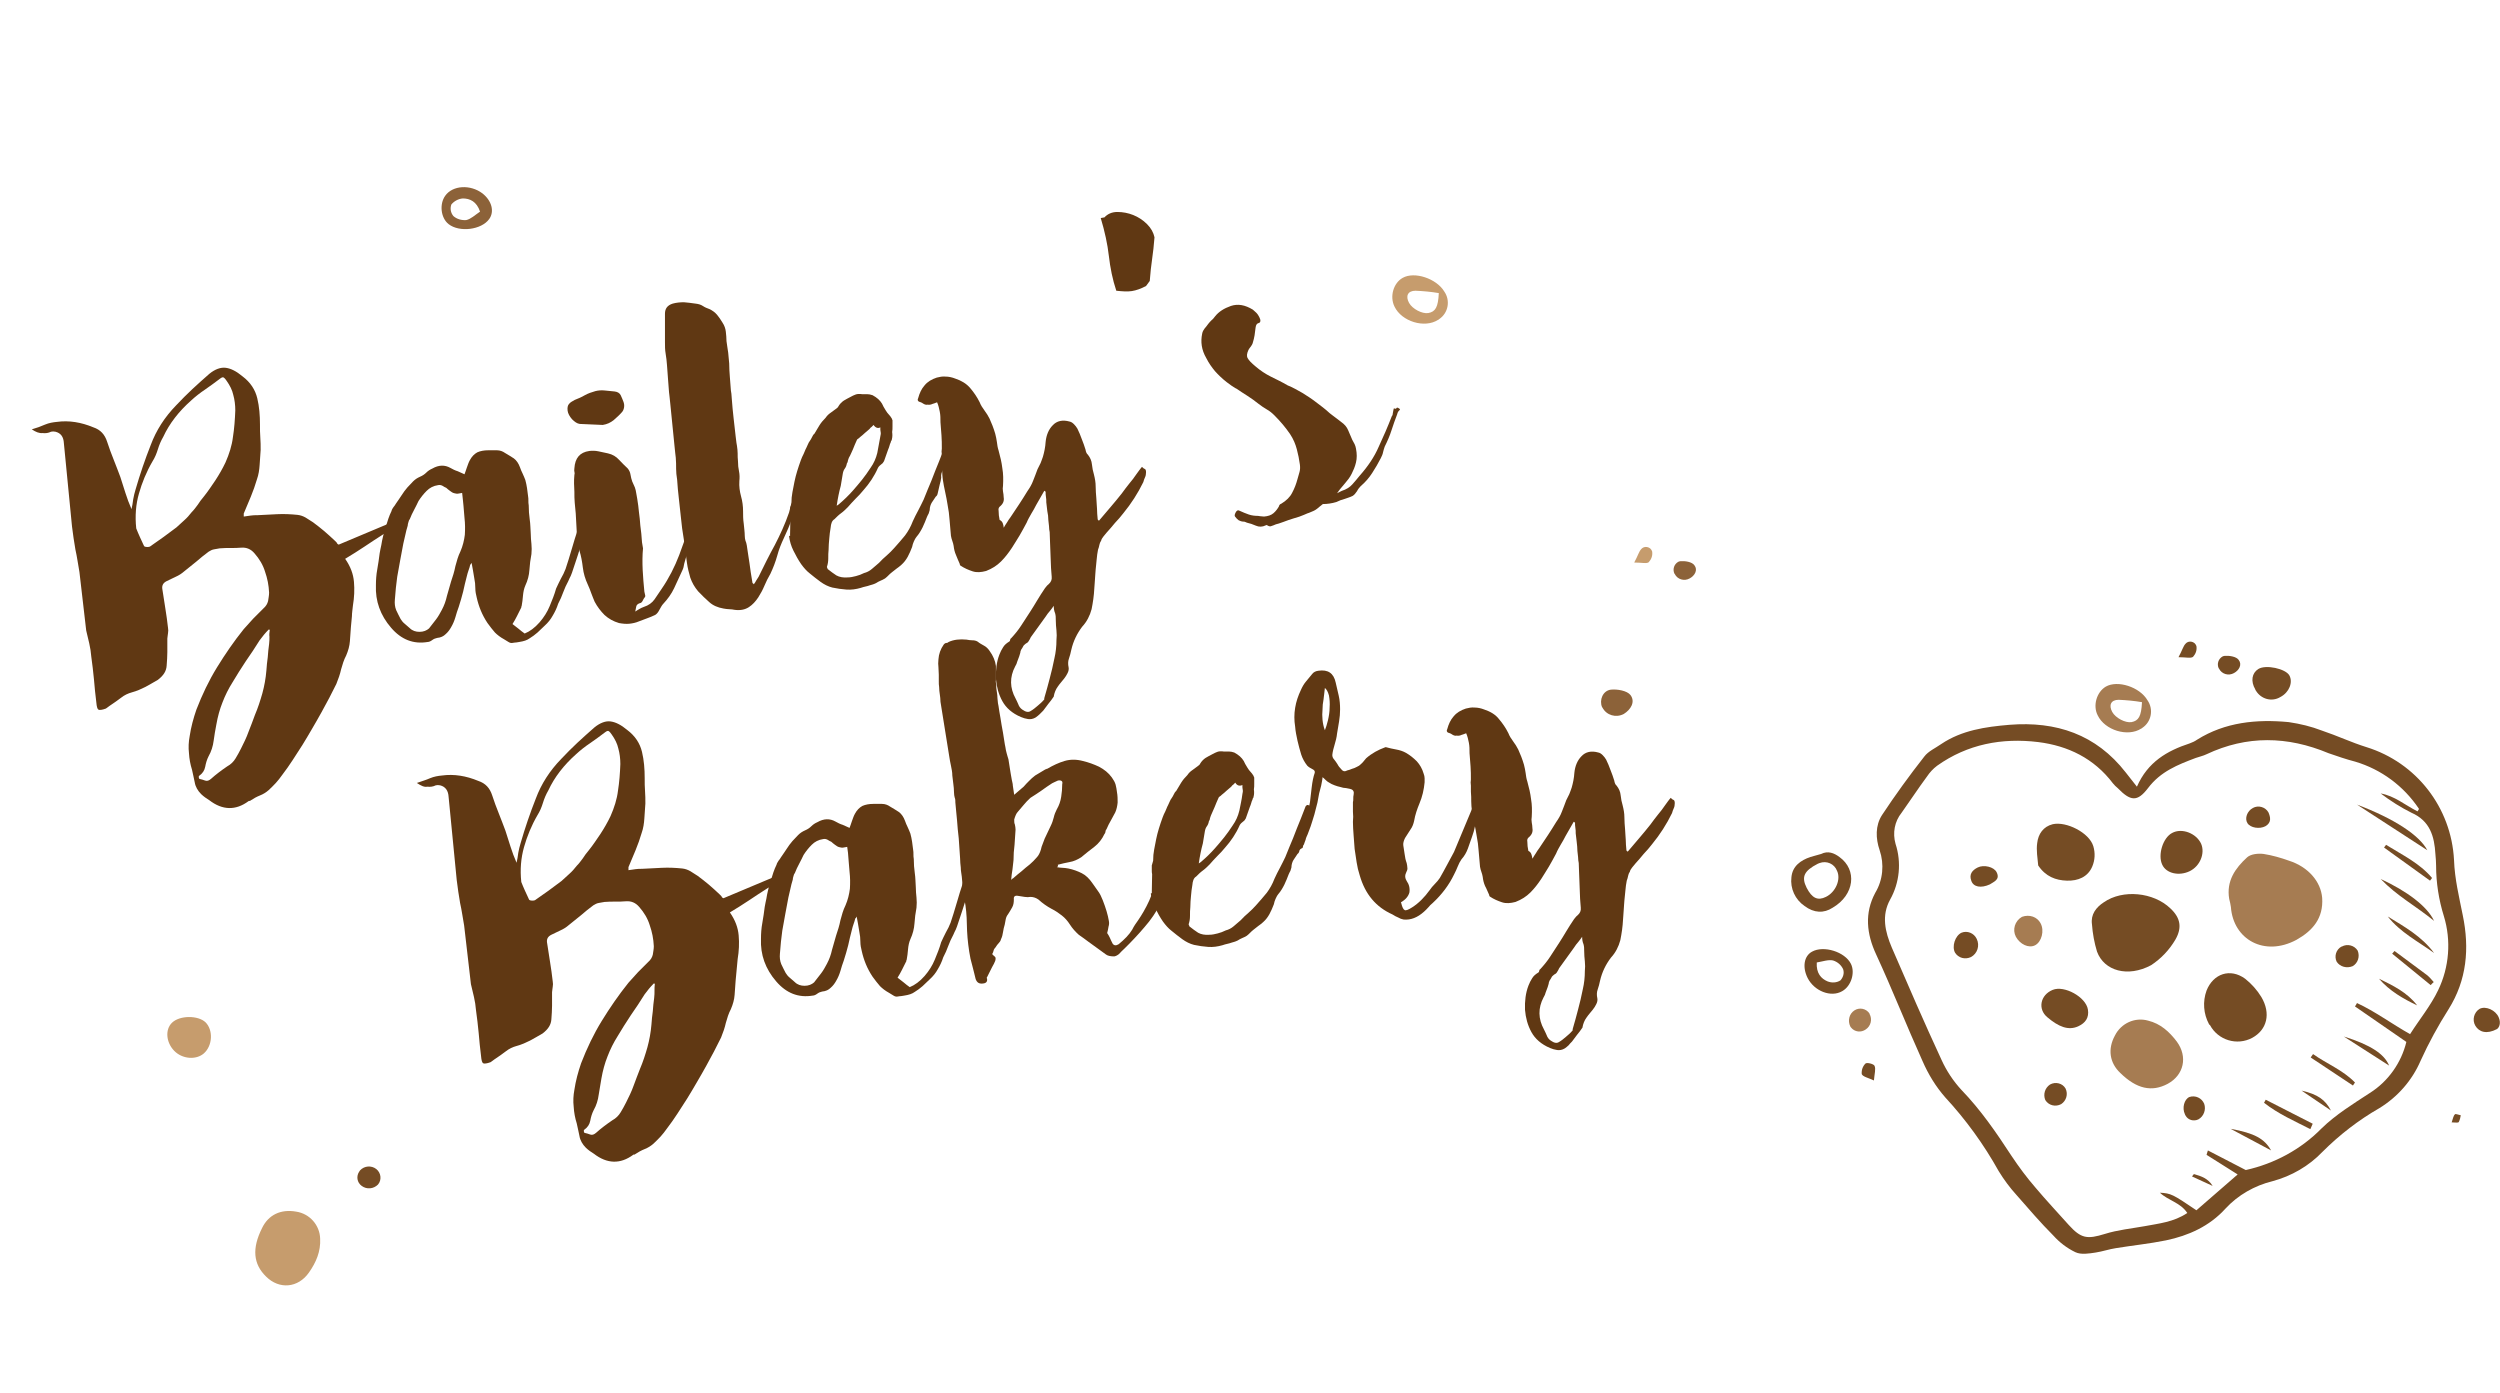 <?xml version="1.0" encoding="utf-8"?>
<!-- Generator: Adobe Illustrator 22.1.0, SVG Export Plug-In . SVG Version: 6.00 Build 0)  -->
<svg version="1.1" id="Layer_1" xmlns="http://www.w3.org/2000/svg" xmlns:xlink="http://www.w3.org/1999/xlink" x="0px" y="0px"
	 viewBox="0 0 739.5 412" style="enable-background:new 0 0 739.5 412;" xml:space="preserve">
<style type="text/css">
	.st0{fill:#754C24;}
	.st1{fill:#A67C52;}
	.st2{enable-background:new    ;}
	.st3{fill:#603813;}
	.st4{fill:#8C6239;}
	.st5{fill:#C69C6D;}
</style>
<title>Asset 1</title>
<path class="st0" d="M632.1,232.7c3.2-7.3,8.9-10.6,15.6-12.8c0.8-0.3,1.5-0.6,2.2-1.1c8.3-5.2,17.6-6.1,27.1-5.2
	c3.4,0.5,6.7,1.3,9.8,2.5c4.5,1.5,8.7,3.5,13.2,4.9c14.8,4.6,25.1,17.9,25.9,33.4c0.2,5.6,1.5,10.9,2.6,16.4
	c2,9.7,1.2,19.1-4.2,27.7c-3.1,4.9-5.9,10-8.3,15.3c-2.5,5.8-6.8,10.7-12.2,14c-6.1,3.5-11.8,7.9-16.8,12.9c-4,4.2-9.2,7.2-14.8,8.7
	c-5.3,1.3-10.2,4.1-13.9,8.1c-4.7,5.2-10.9,8-17.6,9.4c-4.9,1-9.9,1.5-14.8,2.3c-2,0.3-4,1-6,1.3s-4.3,0.7-6-0.1
	c-2.5-1.2-4.7-2.9-6.5-4.9c-3.8-3.8-7.3-7.9-10.9-12c-2-2.2-3.7-4.5-5.3-7.1c-4.4-7.9-9.7-15.2-15.8-21.8c-2.8-3.2-5-6.8-6.7-10.7
	c-4.7-10.4-8.9-21.1-13.7-31.5c-2.9-6.2-3.5-12.3-0.3-18.3c2.3-3.8,2.7-8.5,1.3-12.6c-1.2-3.5-1.3-7.3,0.7-10.4
	c3.9-5.9,8.1-11.7,12.5-17.3c1.2-1.6,3.3-2.5,5-3.7c6.1-4.1,13.1-5.1,20.2-5.7c13.8-1.1,25.6,2.8,34.4,14.1
	C629.7,229.6,630.6,230.8,632.1,232.7L632.1,232.7z M653.1,340.3l11.2,5.8c8.5-1.9,16.3-6.1,22.4-12.3c4.2-4.1,9.4-7.3,14.3-10.5
	c5.4-3.4,9.3-8.9,10.8-15.1l-15.2-10.5c0.2-0.3,0.4-0.6,0.6-1c5.4,2.5,10.2,6.1,15.7,9.2c2.8-4.4,6.1-8.4,8.3-13
	c3.3-6.8,3.9-14.7,1.7-21.9c-1.5-4.8-2.3-9.9-2.3-14.9c0-1.1-0.1-2.3-0.2-3.4c-0.3-5.3-1.6-9.9-7.1-12.3c-3.2-1.6-6.2-3.5-9.1-5.7
	c4.1,0.7,7.3,3.5,10.9,5.3c0.2-0.3,0.5-0.7,0.4-0.8c-4.5-6.7-11.1-11.6-18.8-13.9c-2.7-0.7-5.3-1.6-7.9-2.5
	c-12.2-5.1-24.2-5.3-36.1,0.3c-1,0.5-2.1,0.7-3.2,1.1c-5.3,2-10.4,4-14.1,8.9c-3.2,4.2-5.2,3.9-9,0c-0.5-0.4-1-0.9-1.4-1.4
	c-5.6-7.4-13.3-11.1-22.1-12.2c-10.7-1.3-20.9,0.6-29.9,7c-1.2,0.9-2.2,2-3,3.2c-2.6,3.5-5,7.2-7.5,10.7c-2.1,2.6-2.7,6-1.8,9.2
	c1.8,5.5,1.2,11.5-1.6,16.5c-2.6,4.7-1.5,9.5,0.5,14.2c4.8,11.1,9.6,22.2,14.7,33.2c1.5,3.3,3.5,6.3,5.9,8.9
	c5.7,5.9,10.3,12.6,14.8,19.5c2.2,3.3,4.5,6.4,7.1,9.4c3.2,3.8,6.5,7.3,9.8,11c3.7,4.1,5.5,4.3,10.7,2.7c3.8-1.2,7.9-1.6,11.8-2.3
	c4.2-0.8,8.6-1.2,12.6-3.9c-2-3.1-5.7-3.7-8.1-6c3.3,0.2,3.7,0.4,10.8,5.2l12.2-10.6l-9.2-5.8C652.8,341.1,653,340.7,653.1,340.3
	L653.1,340.3z"/>
<path class="st0" d="M533.8,268c-2.8-1.9-4.3-5.2-3.9-8.5c0.3-3.3,2.7-5,5.6-6c1.1-0.3,2.1-0.6,3.2-0.9c2-1,3.8-0.3,5.4,0.9
	c5.3,3.8,4.5,11.2-2,15C539.5,270.2,536.6,270.1,533.8,268z M534.4,262.6c1.6,3.1,3.3,3.9,5.7,2.7c2.9-1.4,4.5-5.2,3.3-7.7
	c-0.8-2.1-3.1-3.1-5.2-2.3c-0.2,0.1-0.3,0.1-0.5,0.2C533.6,257.6,532.8,259.4,534.4,262.6L534.4,262.6z"/>
<path class="st1" d="M622.9,203.1c3.5-2,10,0.1,12.3,4c1.9,2.7,1.2,6.4-1.5,8.2c-0.1,0.1-0.2,0.2-0.3,0.2c-4,2.6-10.8,0.5-12.9-3.9
	C619,208.7,620.2,204.7,622.9,203.1L622.9,203.1z M633.6,207.7c-2.3-0.4-4.6-0.6-6.9-0.7c-2.3,0-3,1.6-1.9,3.6c1,1.8,3.9,3.3,5.7,3
	C632.6,213.2,633.4,211.9,633.6,207.7L633.6,207.7z"/>
<path class="st0" d="M534.7,289.3c-1.6-3.2-1.1-6.5,1.3-7.8c3.4-1.9,9.7,0,11.5,3.6c1.3,2.6,0.1,6.6-2.6,8.1
	C541.6,295.1,536.7,293.2,534.7,289.3L534.7,289.3z M540.6,290.3c1.3,0.5,2.7,0.4,3.8-0.3c0.8-0.9,1.2-2.1,0.8-3.3
	c-0.6-1.3-1.7-2.2-3-2.6c-1.4-0.3-3,0.3-4.8,0.6C537.2,287.9,538.7,289.5,540.6,290.3L540.6,290.3z"/>
<path class="st0" d="M668,197.9c2.2-1.4,8.1-0.1,9.2,1.9s0,5-2.7,6.4c-2.5,1.5-5.7,0.6-7.2-1.9c-0.1-0.1-0.2-0.3-0.2-0.4
	C665.7,201.5,666.1,199.1,668,197.9z"/>
<path class="st0" d="M732.2,303.4c-1-1.7-0.4-4,1.3-5c0,0,0,0,0,0c1.8-0.9,4.7,0.4,5.6,2.5c0.8,1.8,0.1,3.1-0.5,3.5
	C735.6,306,733.3,305.3,732.2,303.4z"/>
<path class="st1" d="M548.5,298.9c1.5-1,3.5-0.6,4.5,0.9c0,0,0,0,0,0.1c0.9,1.6,0.4,3.6-1.1,4.6c-1.4,1-3.3,0.8-4.4-0.6
	c-0.1-0.1-0.1-0.2-0.2-0.3C546.5,301.9,547,299.9,548.5,298.9z"/>
<path class="st0" d="M658.1,194c1.3-0.1,3.4,0.2,4.1,1.2c1.1,1.4,0.1,3.1-1.4,3.9c-1.6,0.9-3.6,0.3-4.4-1.3c0,0,0-0.1-0.1-0.1
	c-0.6-1.3-0.1-2.8,1.1-3.5C657.6,194.1,657.9,194,658.1,194z"/>
<path class="st0" d="M646.5,190.4c0.7-0.8,1.9-0.8,2.7-0.1c0.2,0.2,0.4,0.5,0.5,0.8c0.2,1.2-0.2,2.3-1,3.2c-0.7,0.5-2.1,0.1-4.3,0.1
	C645.5,192.4,645.8,191.1,646.5,190.4z"/>
<path class="st0" d="M550.7,317.7c-0.1-1.2,0.3-2.3,1.1-3.1c0.4-0.4,2.5,0.1,2.7,0.7c0.4,0.9,0,2.2-0.2,4.3
	C552.6,318.8,551,318.5,550.7,317.7z"/>
<path class="st0" d="M726.2,329.6c0.2-0.2,1.1,0.2,1.7,0.3c-0.1,0.7-0.3,1.4-0.6,2c-0.2,0.3-1,0.1-2.1,0.1
	C725.6,330.9,725.7,330,726.2,329.6z"/>
<path class="st1" d="M679.3,278c-9.5,5.1-18.7-0.1-19.4-9.7c-0.1-0.8-0.3-1.6-0.5-2.4c-0.9-5.3,1.8-9.1,5.3-12.3
	c1.1-1,3.3-1.2,4.9-1c2.5,0.4,5,1.1,7.5,2c5.6,1.8,9.4,6.1,9.8,11C687.3,271.6,684.1,275.3,679.3,278L679.3,278z"/>
<path class="st0" d="M636.3,285.5c-6.9,3.7-13.9,1.7-16-4c-0.8-2.6-1.3-5.4-1.5-8.1c-0.4-2.9,1.2-5,3.5-6.5c5.6-3.9,14.7-3,19.7,1.8
	c3,2.8,3.5,5.7,1.5,9.2C641.7,281,639.2,283.6,636.3,285.5L636.3,285.5z"/>
<path class="st1" d="M641.2,320.6c-4.7,2.5-9.2,1.5-14-3.2c-3.2-3-3.8-7.1-1.6-11.1c1.8-3.6,5.9-5.5,9.8-4.4
	c3.7,0.9,6.3,3.3,8.5,6.2C647.2,312.6,646,318,641.2,320.6L641.2,320.6z"/>
<path class="st0" d="M653.4,302.9c-1.6-3-1.9-6.6-0.7-9.9c2-5,7-6.7,11.4-3.5c1.9,1.5,3.5,3.3,4.8,5.4c2.9,4.9,1.7,9.7-2.7,12.1
	c-4.5,2.4-10.1,0.7-12.5-3.8C653.5,303.1,653.4,303,653.4,302.9z"/>
<path class="st0" d="M602.6,249.4c0.3-2.7,1.8-4.9,4.6-5.6c4-0.9,10.8,2.5,12,6.5c0.6,2,0.5,4.1-0.3,6c-1.3,3.1-4.2,4.3-7.5,4.2
	s-6.3-1.2-8.5-4.5C602.7,253.8,602.3,251.5,602.6,249.4z"/>
<path class="st0" d="M639.6,255.8c-1.4-2.9,0.2-8,2.9-9.4c2.9-1.6,7.2,0.1,8.6,3.2c1.2,2.8-0.3,6.6-3.4,8.1S640.8,258.4,639.6,255.8
	z"/>
<path class="st0" d="M605.6,300.9c-2.9-2.4-2.1-6.6,1.6-8.1c3.4-1.4,9.8,2.1,10.4,5.8c0.4,2.4-0.7,4-2.9,5
	C611.8,304.9,608.9,303.7,605.6,300.9z"/>
<path class="st1" d="M603.6,273.1c1.2,2.2,0.3,5.5-1.6,6.5s-4.5-0.3-5.7-2.5c-1.1-2.1-0.3-4.7,1.8-5.9
	C600.3,270.4,602.6,271.2,603.6,273.1z"/>
<path class="st0" d="M580.2,275.9c1.7-0.7,3.7,0.1,4.5,1.8c1,2,0.2,4.4-1.7,5.4c-1.7,0.8-3.7,0.3-4.7-1.3
	C577.3,280,578.3,276.8,580.2,275.9z"/>
<path class="st0" d="M718,251.5L697.2,238C708.3,242.2,715.7,247.1,718,251.5z"/>
<path class="st0" d="M583.1,260.5c-0.7-1.9,0.3-3.1,1.9-3.9c1.8-0.9,4.8-0.2,5.6,1.4c1.1,2.2-0.8,2.8-2,3.6
	C586,262.8,583.7,262.4,583.1,260.5z"/>
<path class="st0" d="M670.1,244.4c-1.7,0.9-4.4,0.5-5.3-0.9s-0.1-3.6,1.6-4.5c1.6-0.9,3.7-0.3,4.6,1.3
	C671.6,241.7,672,243.3,670.1,244.4L670.1,244.4z"/>
<path class="st0" d="M691.2,284.5c-0.8-1.6-0.2-3.6,1.4-4.5c0,0,0.1,0,0.1,0c1.6-0.9,3.7-0.4,4.7,1.2c0.7,1.7,0.1,3.7-1.5,4.6
	C694.2,286.5,692.2,286,691.2,284.5L691.2,284.5z"/>
<path class="st0" d="M652,326.5c0.6,1.7-0.1,3.7-1.7,4.6c-1.4,0.7-3.1,0.2-3.8-1.1c-0.1-0.1-0.1-0.2-0.2-0.4
	c-0.9-1.9-0.2-4.4,1.3-5.1C649.4,323.9,651.3,324.8,652,326.5z"/>
<path class="st0" d="M605,325.4c-0.7-1.7-0.1-3.6,1.4-4.6c1.6-0.9,3.7-0.4,4.6,1.2c0,0,0,0,0,0c0.8,1.7,0.2,3.6-1.3,4.6
	C608,327.5,606,327,605,325.4L605,325.4z"/>
<path class="st0" d="M704.2,260c7.8,3.6,13.8,8.1,15.8,12.4C714.5,267.9,709.1,265.1,704.2,260L704.2,260z"/>
<path class="st0" d="M684.1,332.4c-0.2,0.5-0.5,1.1-0.7,1.6c-4.7-2.4-9.5-4.5-13.7-7.8c0.2-0.3,0.3-0.6,0.5-0.9L684.1,332.4z"/>
<path class="st0" d="M706.7,315.2l-13.4-8.6C701.3,309.1,705.3,311.8,706.7,315.2z"/>
<path class="st0" d="M720,281.9c-4.7-3.4-10-6.1-13.7-10.8C711.2,274.1,716.4,277,720,281.9z"/>
<path class="st0" d="M718.8,260.5l-13.6-9.8l0.6-0.8c4.8,3,9.9,5.4,13.6,9.8L718.8,260.5z"/>
<path class="st0" d="M719,291.4l-11.4-9.3l0.7-0.8c3.2,2.4,6.5,4.8,9.7,7.2c0.7,0.6,1.3,1.3,1.9,2
	C719.5,290.8,719.3,291.1,719,291.4z"/>
<path class="st0" d="M684.2,311.8c4.1,2.9,8.8,4.7,12.4,8.4l-0.6,0.9l-12.5-8.3L684.2,311.8z"/>
<path class="st0" d="M671.8,340.3l-12-6.4C666.9,335.2,669.8,336.8,671.8,340.3z"/>
<path class="st0" d="M703.7,289.5c4.1,2,8.3,4,11.3,7.9C710.8,295.4,706.8,293.1,703.7,289.5z"/>
<path class="st0" d="M689.5,328.5l-8.7-5.9C685.6,323.7,687.8,325.3,689.5,328.5z"/>
<path class="st0" d="M648.4,348c0.3-0.4,0.5-0.7,0.6-0.7c2.1,0.6,4.2,1.3,5.5,3.5L648.4,348L648.4,348z"/>
<g class="st2">
	<path class="st3" d="M9.4,127c1.4-0.4,2.8-0.9,3.9-1.4c1.2-0.5,2.4-0.7,3.5-0.8c3.6-0.5,7.2,0.1,10.8,1.6c2.1,0.7,3.4,2.1,4.1,4.3
		c0.6,1.8,1.2,3.5,1.9,5.2c0.7,1.7,1.3,3.4,2,5.2c0.5,1.6,1,3.1,1.5,4.7c0.5,1.6,1.1,3.2,1.8,4.8c0.2-0.9,0.4-1.9,0.5-2.9
		c0.2-1,0.4-2,0.7-2.9c1.3-4.5,2.8-8.9,4.5-13.2c1.6-4.3,4.1-8.2,7.5-11.7c1.6-1.7,3.2-3.3,4.8-4.8c1.6-1.5,3.3-3,5-4.5
		c1.7-1.4,3.4-2,4.9-1.8c1.5,0.2,3.1,1,4.9,2.5c2.4,1.8,3.8,4,4.4,6.5c0.6,2.5,0.8,5.1,0.8,7.8c0,1.3,0,2.6,0.1,3.8
		c0.1,1.2,0.1,2.5,0.1,3.7c-0.1,1.4-0.2,2.9-0.3,4.4c-0.1,1.5-0.3,2.9-0.8,4.3c-0.5,1.7-1.1,3.4-1.8,5.1c-0.7,1.7-1.4,3.4-2.1,5
		l0,0.2c0,0.1,0,0.2,0,0.3c0,0.1,0,0.2,0,0.4c0.7-0.1,1.4-0.2,2.1-0.3c0.6-0.1,1.3-0.1,1.9-0.1c1.9-0.1,3.9-0.2,5.9-0.3
		c2-0.1,4,0,6,0.2c0.9,0.1,1.7,0.4,2.4,0.8c0.7,0.5,1.5,0.9,2.2,1.4c1.1,0.8,2.2,1.7,3.3,2.6c1.1,0.9,2.1,1.9,3.1,2.8
		c0.2,0.2,0.4,0.4,0.6,0.6c0.1,0.3,0.3,0.5,0.6,0.6l16.9-7.1c0,0.2,0.1,0.4,0.2,0.5c-0.4,0.8-1,1.5-1.7,2.1
		c-0.7,0.6-1.5,1.1-2.3,1.5c-1.9,1.2-3.7,2.4-5.5,3.6c-1.8,1.2-3.7,2.4-5.7,3.6c1.6,2.3,2.4,4.5,2.6,6.8c0.2,2.3,0.1,4.6-0.3,7
		c-0.1,1.1-0.3,2.2-0.3,3.2c-0.1,1-0.2,2.1-0.3,3.2c-0.1,1.4-0.2,2.9-0.3,4.2c-0.1,1.4-0.5,2.8-1.1,4.2c-0.7,1.3-1.1,2.7-1.5,4.1
		c-0.3,1.4-0.8,2.8-1.4,4.3c-1.3,2.7-2.8,5.5-4.4,8.4c-0.9,1.7-1.9,3.3-2.8,4.9c-0.9,1.6-1.9,3.2-2.8,4.7c-1,1.5-1.9,3-2.9,4.5
		c-1,1.5-2,3-3.1,4.4c-0.6,0.9-1.3,1.7-1.9,2.4c-0.6,0.7-1.4,1.4-2.1,2.1c-0.8,0.7-1.6,1.2-2.6,1.6c-1,0.4-1.9,0.9-2.8,1.5
		c-0.1,0.1-0.2,0.2-0.3,0.1c-0.1,0-0.2,0-0.3,0.1c-3.8,2.8-7.7,2.7-11.6-0.3c-0.4-0.3-0.8-0.5-1.2-0.8c-0.4-0.3-0.8-0.6-1.2-1
		c-1-1-1.7-2.2-1.9-3.5c-0.3-1.3-0.5-2.5-0.8-3.7c-0.5-1.6-0.8-3.2-0.9-4.9c-0.2-1.7-0.1-3.4,0.2-5c0.4-2.7,1.1-5.3,2-7.9
		c1.7-4.4,3.7-8.6,6.1-12.5c2.4-3.9,5-7.7,7.9-11.3c0.9-1,1.9-2.1,2.8-3.1c1-1,2-2,3-3c0.8-0.7,1.2-1.4,1.4-2.2
		c0.1-0.8,0.3-1.6,0.3-2.5c-0.1-2.2-0.5-4.2-1.2-6.2c-0.6-2-1.7-3.8-3.1-5.4c-1.1-1.3-2.4-1.8-3.9-1.7c-1.1,0.1-2.1,0.1-3.2,0.1
		c-1,0-2.1,0-3.2,0.1c-0.5,0.1-1.1,0.2-1.7,0.3c-0.6,0.1-1.1,0.4-1.6,0.7c-1.3,1-2.5,1.9-3.6,2.9c-1.2,1-2.4,1.9-3.6,2.9
		c-0.8,0.7-1.6,1.2-2.5,1.6c-0.9,0.4-1.8,0.9-2.7,1.3c-1,0.5-1.4,1.2-1.3,2.2c0.3,1.9,0.6,3.8,0.9,5.8c0.3,1.9,0.6,3.9,0.8,5.8
		c0.1,0.5,0.1,1.1,0,1.6c-0.1,0.5-0.1,1-0.2,1.6c0,1.3,0,2.6,0,4c0,1.3-0.1,2.6-0.2,4c-0.1,1.6-0.9,2.9-2.6,4.2
		c-1.3,0.8-2.5,1.4-3.7,2.1c-1.2,0.6-2.5,1.2-4,1.6c-1.1,0.3-2.2,0.8-3.2,1.6c-1,0.8-2.1,1.5-3.1,2.2c-0.2,0.1-0.4,0.3-0.7,0.5
		c-0.3,0.2-0.5,0.4-0.7,0.5c-1.1,0.4-1.9,0.5-2.2,0.3c-0.3-0.2-0.5-0.9-0.6-2.1c-0.3-2.3-0.5-4.5-0.7-6.8c-0.2-2.3-0.5-4.5-0.8-6.8
		c-0.1-1.3-0.3-2.6-0.6-3.9c-0.3-1.3-0.6-2.5-0.9-3.8c-0.1-0.9-0.2-1.7-0.3-2.6c-0.1-0.9-0.2-1.7-0.3-2.6l-1.4-12.1
		c-0.4-2.2-0.7-4.5-1.2-6.7c-0.4-2.2-0.7-4.5-1-6.8c-0.4-4.1-0.8-8.2-1.2-12.3c-0.4-4.1-0.8-8.2-1.2-12.3c-0.1-1.9-0.9-3-2.5-3.4
		c-0.5-0.1-0.9-0.1-1.3,0c-0.8,0.4-1.6,0.5-2.5,0.4C11.6,128.2,10.6,127.8,9.4,127z M40.3,156.3c0.3,0.8,0.7,1.7,1.1,2.6
		c0.4,0.9,0.8,1.8,1.2,2.6c0.1,0.2,0.5,0.3,1,0.3c0.5,0,0.8-0.1,1-0.3c2.5-1.7,5.1-3.6,7.6-5.5c0.8-0.7,1.5-1.4,2.3-2.1
		c0.8-0.7,1.5-1.5,2.2-2.4c0.7-0.7,1.2-1.4,1.8-2.2c0.5-0.8,1.1-1.6,1.7-2.3c1.3-1.6,2.4-3.3,3.5-4.9c1.1-1.7,2.1-3.4,3-5.3
		c1.1-2.5,1.9-5,2.2-7.5c0.4-2.5,0.6-5.2,0.7-7.9c0-1.6-0.2-3.2-0.6-4.6c-0.3-1.4-1-2.8-2-4.2c-0.3-0.4-0.5-0.7-0.8-0.9
		c-0.2-0.2-0.6-0.1-1.1,0.3c-1.5,1.1-2.9,2.2-4.4,3.2c-1.5,1-2.9,2.1-4.2,3.3c-3.6,3.2-6.4,6.8-8.2,10.7c-0.7,1.2-1.2,2.4-1.6,3.7
		c-0.4,1.3-0.9,2.5-1.6,3.6c-1.8,3.1-3.1,6.3-4,9.5C40.2,149.1,39.9,152.6,40.3,156.3z M79.8,186.3l-0.3-0.1c-1,1-1.9,2.1-2.7,3.2
		c-1.3,2.1-2.7,4.2-4.1,6.2c-1.4,2.1-2.7,4.2-3.9,6.2c-1.2,1.9-2.2,3.9-3,6c-0.8,2-1.4,4.2-1.8,6.5c-0.3,1.6-0.6,3.2-0.8,4.8
		c-0.2,1.6-0.7,3.2-1.5,4.6c-0.5,1-0.8,2-1,3.1c-0.2,1.1-0.8,2-1.8,2.7c-0.1,0-0.1,0.2-0.1,0.4c0,0.3,0.1,0.4,0.2,0.5
		c0.6,0.1,1.1,0.3,1.7,0.5c0.6,0.2,1.1,0,1.7-0.5c0.8-0.7,1.5-1.3,2.3-1.9c0.8-0.6,1.6-1.2,2.5-1.8c1.1-0.6,1.9-1.4,2.5-2.4
		c0.6-1,1.1-1.9,1.6-2.9c0.8-1.6,1.6-3.2,2.2-4.9c0.7-1.7,1.3-3.4,1.9-5c0.9-2.1,1.6-4.3,2.2-6.4c0.6-2.2,1-4.4,1.2-6.8
		c0.1-1.3,0.2-2.6,0.4-3.9c0.1-1.3,0.2-2.6,0.4-3.9c0.1-0.8,0.1-1.5,0.1-2.2C79.6,187.8,79.7,187.1,79.8,186.3z"/>
	<path class="st3" d="M139.1,167c-0.1,0.6-0.3,1.1-0.5,1.7c-0.2,0.6-0.4,1.2-0.5,1.7c-0.4,1.6-0.8,3.1-1.1,4.6
		c-0.4,1.5-0.8,3-1.3,4.5c-0.4,1-0.7,2.1-1,3.1c-0.3,1-0.7,2-1.3,3c-0.4,0.7-0.9,1.4-1.6,2c-0.6,0.6-1.4,1-2.5,1.1
		c-0.5,0.1-1,0.3-1.4,0.6c-0.4,0.3-0.9,0.6-1.4,0.6c-4.2,0.7-7.8-0.7-10.8-4.2c-3.2-3.7-4.7-7.9-4.5-12.6c0-1.5,0.1-3.1,0.4-4.7
		c0.3-1.6,0.5-3.2,0.7-4.7c0.2-0.9,0.3-1.8,0.5-2.5c0.1-0.8,0.3-1.6,0.5-2.5c0.1-0.6,0.3-1.1,0.4-1.5c0.2-0.4,0.3-0.8,0.4-1.3
		c0.5-1.7,1-3.3,1.7-4.7c0.1-0.5,0.4-0.9,0.6-1.2c0.3-0.3,0.5-0.7,0.7-1c0.6-0.9,1.2-1.7,1.7-2.5c0.5-0.8,1.1-1.6,1.7-2.3
		c0.6-0.6,1.1-1.2,1.7-1.8c0.6-0.6,1.2-1,2.1-1.4c0.7-0.3,1.3-0.7,1.8-1.2c0.5-0.5,1.1-0.9,1.8-1.2c1.9-1.1,3.7-1.1,5.3-0.2
		c0.7,0.4,1.5,0.8,2.2,1c0.7,0.3,1.4,0.6,2,0.9c0.2-0.6,0.5-1.3,0.7-2c0.3-0.8,0.5-1.5,0.9-2.2c0.6-1.1,1.3-1.8,2.2-2.3
		c0.9-0.4,2-0.6,3.2-0.6c0.9,0,1.7,0,2.6,0c0.9,0,1.7,0.3,2.4,0.8c0.9,0.5,1.8,1.1,2.6,1.6c0.8,0.6,1.4,1.5,1.8,2.6
		c0.2,0.6,0.5,1.3,0.8,1.9c0.3,0.7,0.6,1.3,0.8,1.9c0.2,0.8,0.4,1.6,0.5,2.4c0.1,0.8,0.2,1.5,0.3,2.3c0.1,0.5,0.1,1,0.1,1.4
		c0,0.4,0,0.9,0.1,1.4c0,1.4,0.1,2.8,0.3,4.2c0.2,1.3,0.2,2.7,0.3,4.2c0,1,0.1,2,0.2,3c0.1,1,0.1,2,0,3c-0.3,1.6-0.5,3.1-0.6,4.7
		c-0.1,1.6-0.5,3.1-1.2,4.6c-0.4,0.9-0.6,1.9-0.7,3c-0.1,1.1-0.2,2.1-0.4,3.1c-0.1,0.1-0.1,0.2-0.1,0.3c0,0.1,0,0.2-0.1,0.3
		c-0.4,0.8-0.8,1.6-1.2,2.4c-0.4,0.8-0.8,1.5-1.3,2.3c0.6,0.5,1.2,0.9,1.8,1.4c0.6,0.5,1.2,1,1.8,1.4c1.5-0.6,3-1.7,4.4-3.3
		c1.3-1.5,2.3-3.1,3-4.8c0.7-1.7,1.4-3.4,1.9-5.2c0.4-0.9,0.9-1.9,1.4-2.9c0.6-1,1-1.9,1.4-2.9c0.2-0.6,0.5-1.5,0.9-2.8
		c0.4-1.3,0.8-2.6,1.2-4c0.4-1.4,0.8-2.7,1.2-3.9c0.3-1.2,0.6-2.2,0.8-2.9c0.1-0.1,0.2-0.3,0.3-0.5c0.1-0.2,0.2-0.3,0.3-0.3
		c0.8,0,1-0.1,0.8-0.1c-0.2-0.1,0-0.1,0.7,0.1c0.6,0.1,0.7,0.3,0.5,0.4c-0.2,0.2-0.4,0.5-0.6,1.1c-0.2,0.7-0.5,1.7-0.8,3
		c-0.3,1.3-0.7,2.7-1.1,4c-0.4,1.4-0.9,2.7-1.3,4c-0.4,1.3-0.8,2.3-1,3c-0.3,0.8-0.5,1.3-0.6,1.4c-0.1,0.1-0.2,0.5-0.5,1.1
		c-0.6,1.1-1.1,2.2-1.5,3.3c-0.4,1.1-0.9,2.3-1.5,3.4c-0.4,1.3-1,2.5-1.6,3.5c-0.6,1.1-1.4,2.1-2.4,3c-0.7,0.7-1.4,1.3-2.1,2
		c-0.8,0.7-1.5,1.2-2.3,1.7c-0.8,0.6-1.8,0.9-3.1,1.1c-0.6,0.1-1.1,0.2-1.5,0.2c-0.4,0.1-0.7,0.1-0.9,0.1c-0.2,0-0.5-0.1-0.8-0.3
		c-0.3-0.2-0.7-0.4-1.3-0.8c-1.1-0.6-2-1.3-2.7-2c-0.7-0.8-1.4-1.7-2.2-2.8c-1.6-2.4-2.6-4.9-3.2-7.6c-0.2-0.8-0.4-1.7-0.4-2.7
		c0-1-0.1-2-0.3-2.9l-0.4-2.4l-0.4-2.2C139.1,167.1,139.1,167.1,139.1,167z M136.7,145.8c-0.3,0.1-0.7,0.1-1.1,0.2
		c-0.4,0.1-0.8,0-1.2-0.1c-0.5-0.1-0.9-0.4-1.3-0.7c-0.4-0.3-0.8-0.6-1.1-0.9c-0.4-0.2-0.7-0.3-1.1-0.6c-0.4-0.2-0.8-0.3-1.3-0.2
		c-1.4,0.2-2.5,0.8-3.4,1.7c-0.9,0.9-1.7,1.9-2.4,3c-0.4,0.8-0.8,1.7-1.3,2.6c-0.5,0.9-0.9,1.8-1.3,2.8c-0.2,0.2-0.3,0.5-0.4,0.9
		c-0.1,0.3-0.2,0.7-0.2,1c-0.3,0.9-0.5,1.8-0.7,2.7c-0.2,0.9-0.4,1.7-0.6,2.6c-0.3,1.6-0.6,3.2-0.9,4.8c-0.3,1.6-0.6,3.3-0.9,5
		c-0.1,1.1-0.3,2.2-0.4,3.3c-0.1,1.1-0.2,2.3-0.3,3.5c-0.1,1.1,0,2.1,0.4,3.1c0.4,0.9,0.9,1.8,1.3,2.6c0.3,0.5,0.7,1,1.2,1.4
		c0.5,0.4,1,0.9,1.5,1.3c0.8,0.8,1.8,1.1,2.9,1.1c1.2,0,2.1-0.4,2.8-1c0.7-0.9,1.4-1.8,2.1-2.7c0.7-0.9,1.2-1.9,1.7-2.8
		c0.7-1.3,1.2-2.7,1.5-4.1c0.4-1.4,0.8-2.8,1.2-4.2c0.5-1.5,1-3,1.3-4.6c0.4-1.5,0.8-3,1.5-4.4c0.7-1.6,1.1-3.3,1.3-4.9
		c0.1-1.6,0.1-3.3-0.1-5c-0.1-1.2-0.2-2.4-0.3-3.6C137,148.2,136.8,147,136.7,145.8z"/>
	<path class="st3" d="M171.5,125.4c-0.8-0.1-1.5-0.6-2.3-1.4c-0.7-0.8-1.2-1.7-1.3-2.5c-0.1-0.9,0-1.5,0.4-2c0.4-0.5,1-0.8,1.7-1.2
		c1-0.4,2-0.8,3-1.4c0.9-0.5,2-0.9,3.1-1.2c0.8-0.2,1.7-0.3,2.7-0.2c1,0.1,2,0.2,3,0.3c0.9,0.1,1.5,0.5,1.8,1.1
		c0.3,0.7,0.6,1.3,0.8,1.9c0.2,0.5,0.3,1.1,0.2,1.7c-0.1,0.6-0.3,1.1-0.7,1.5c-0.7,0.8-1.5,1.5-2.4,2.3c-0.9,0.7-1.9,1.2-3.2,1.4
		L171.5,125.4z M206.9,151c0.4,0.3,0.4,0.6,0.1,0.9c-0.3,0.3-0.5,0.8-0.6,1.3c-0.6,1.8-1.1,3.7-1.6,5.6c-0.5,1.9-1.1,3.8-1.8,5.8
		c-0.2,0.6-0.4,1.3-0.6,2.1c-0.1,0.8-0.3,1.5-0.6,2.1c-0.8,1.8-1.6,3.5-2.4,5.2c-0.8,1.7-1.9,3.2-3.2,4.6c-0.4,0.4-0.7,1-1.1,1.7
		c-0.4,0.8-0.8,1.3-1.3,1.6c-0.8,0.4-1.6,0.7-2.4,1c-0.8,0.3-1.6,0.6-2.4,0.9c-0.9,0.4-1.9,0.6-2.8,0.7c-1,0.1-2,0-3.1-0.2
		c-1.7-0.5-3.1-1.3-4.3-2.4c-1.1-1.1-2.1-2.4-2.9-3.9c-0.3-0.8-0.7-1.6-1-2.5c-0.3-0.8-0.6-1.7-1-2.5c-0.8-1.7-1.3-3.4-1.5-5.1
		c-0.2-1.7-0.5-3.4-1-5c-0.4-1.8-0.7-3.6-0.8-5.5c-0.1-1.8-0.2-3.7-0.3-5.5c-0.1-1.1-0.2-2.1-0.3-3.2c-0.1-1-0.1-2.1-0.1-3.2
		c0-0.9-0.1-1.7-0.1-2.5c0-0.8,0-1.6,0.1-2.5c0.1-0.3,0.1-0.7,0-1c-0.1-0.3,0-0.7,0-1c0.2-3,1.6-4.7,4.4-5.1
		c0.8-0.1,1.8-0.1,2.7,0.1c1,0.2,1.9,0.4,2.8,0.6c1.4,0.3,2.5,1,3.3,1.9c0.9,0.9,1.7,1.8,2.6,2.6c0.4,0.5,0.7,1.1,0.8,1.8
		c0.1,0.7,0.3,1.4,0.5,2l0.8,1.8c0.2,0.5,0.3,1.1,0.4,1.7c0.1,0.6,0.2,1.2,0.3,1.7c0.2,1.3,0.4,2.6,0.5,3.9c0.2,1.3,0.3,2.6,0.4,3.9
		c0.1,0.9,0.2,1.7,0.3,2.5c0.1,0.8,0.1,1.7,0.2,2.5l0.3,1.8c-0.2,2.1-0.2,4.2-0.1,6.4c0.1,2.1,0.3,4.3,0.5,6.4
		c0.1,0.3,0.1,0.6,0.2,0.9c0.1,0.3,0.1,0.6-0.1,0.8c-0.2,0.2-0.4,0.6-0.6,1c-0.2,0.4-0.5,0.7-0.8,0.7c-0.6,0.2-1,0.5-1.1,1
		c-0.1,0.5-0.2,1-0.3,1.5c0.5-0.3,0.9-0.6,1.3-0.8c0.3-0.2,0.8-0.4,1.3-0.6c1.3-0.4,2.4-1.2,3.1-2.2c0.7-1,1.4-2.1,2.1-3.1
		c2.2-3.2,3.9-6.6,5.2-10c1.3-3.5,2.6-7.1,3.8-10.8c0.1-0.5,0.2-0.9,0.3-1.3c0-0.4,0.1-0.9,0.3-1.4c0.5,0.1,0.7,0.2,0.7,0
		C206.3,150.7,206.5,150.8,206.9,151z M193.9,181.9C193.6,182.1,193.6,182,193.9,181.9C194.2,181.6,194.2,181.6,193.9,181.9z"/>
	<path class="st3" d="M223,172.8c0.3-0.4,0.5-0.7,0.7-1.1c0.2-0.4,0.5-0.7,0.7-1.1c1.6-3.3,3.2-6.5,4.8-9.4c1.5-2.9,3-6.1,4.2-9.6
		c0.1-0.6,0.4-1.4,0.7-2.5c0.4-1.1,0.6-1.9,0.7-2.5c0.1-0.5,0.2-0.9,0.2-1.3c0-0.4,0.1-0.8,0.2-1.3c0.2-0.7,0.4-1.4,0.6-2.1
		c0.2-0.7,0.4-1.4,0.6-2.1c0.1-0.2,0.2-0.4,0.4-0.4c0.2,0,0.4-0.1,0.6-0.1c0.9,0.1,1.2,0.2,1,0.3c-0.2,0.1-0.5,0.6-0.7,1.4
		c-0.1,0.6-0.2,1.1-0.1,1.6c0.1,0.5,0.1,1-0.1,1.6c-0.1,0.6-0.3,1.1-0.4,1.7c-0.1,0.6-0.3,1.1-0.5,1.7c-0.8,2-1.5,3.9-2.3,5.8
		c-0.7,1.9-1.5,3.8-2.4,5.7c-0.8,1.7-1.5,3.4-2,5.3c-0.5,1.8-1.2,3.6-2,5.3c-0.7,1.2-1.3,2.4-1.8,3.6c-0.5,1.2-1.1,2.3-1.8,3.4
		c-0.8,1.2-1.7,2.2-2.8,2.9c-1.1,0.7-2.4,1-4.1,0.8c-0.6-0.1-1.1-0.2-1.7-0.2c-0.5,0-1.1-0.1-1.7-0.2c-1.7-0.3-3.1-0.9-4.2-1.9
		c-1.1-1-2.2-2-3.3-3.2c-1.1-1.3-1.8-2.6-2.3-4c-0.4-1.4-0.8-2.9-1-4.4c-0.3-2.3-0.6-4.5-0.9-6.8c-0.4-2.3-0.7-4.6-0.9-6.8
		c-0.2-1.8-0.4-3.7-0.6-5.5c-0.2-1.8-0.4-3.7-0.5-5.5c-0.2-1.2-0.3-2.3-0.3-3.2c0-1,0-2.1-0.1-3.3c-0.1-0.6-0.2-1.9-0.4-3.7
		c-0.2-1.8-0.4-3.8-0.6-6c-0.2-2.2-0.4-4.2-0.6-6c-0.2-1.8-0.3-3.1-0.4-3.7c-0.1-1.3-0.2-2.6-0.3-3.9c-0.1-1.3-0.2-2.7-0.3-4.1
		c-0.1-1.2-0.2-2.3-0.4-3.4c-0.2-1.1-0.2-2.2-0.2-3.4c0-1.4,0-2.8,0-4.2c0-1.4,0-2.8,0-4.2c0-1.5,0.7-2.5,2.3-3
		c1.1-0.3,2.2-0.4,3.3-0.4c1,0.1,2.2,0.2,3.4,0.4c0.9,0.1,1.6,0.3,2.2,0.7c0.6,0.4,1.3,0.7,1.9,0.9c0.9,0.4,1.7,1,2.3,1.7
		c0.6,0.7,1.1,1.5,1.6,2.3c0.6,0.9,0.9,1.8,1,2.7c0.1,0.9,0.2,1.9,0.2,2.8c0.2,1.2,0.3,2.3,0.5,3.4c0.1,1.1,0.2,2.2,0.3,3.2
		c0,1.4,0.1,2.8,0.2,4.1c0.1,1.3,0.2,2.6,0.3,3.9c0.1,0.3,0.2,1.3,0.3,2.9c0.1,1.6,0.3,3.4,0.5,5.3c0.2,1.9,0.4,3.6,0.6,5.3
		c0.2,1.6,0.3,2.6,0.4,2.9c0.1,0.7,0.2,1.5,0.2,2.2c0,0.7,0,1.5,0.1,2.4c0,1,0.1,2,0.3,2.9c0.2,1,0.2,1.9,0.1,2.9
		c-0.1,1.6,0.1,3,0.5,4.5c0.4,1.4,0.6,2.9,0.6,4.4c0,1.2,0,2.4,0.2,3.7c0.1,1.2,0.3,2.5,0.3,3.6c0,0.6,0.1,1,0.2,1.4
		c0.2,0.4,0.3,0.9,0.4,1.4c0.3,1.8,0.5,3.6,0.8,5.3c0.2,1.7,0.5,3.5,0.8,5.3l0.1,0.6c0.1,0,0.2,0,0.2,0.1
		C222.9,172.8,222.9,172.8,223,172.8z"/>
</g>
<g class="st2">
	<path class="st3" d="M233.7,158.3l0.1-5.4c-0.1-0.4-0.1-0.8-0.1-1.2c0-0.4,0-0.8,0-1.4c0.1-0.2,0.1-0.5,0.2-0.7
		c0.1-0.2,0.1-0.5,0.2-0.7c0-1.2,0.1-2.3,0.3-3.3c0.2-1,0.4-2,0.6-3.1c0.4-2,1.1-4.2,1.9-6.4c0.2-0.6,0.5-1.2,0.8-1.8
		c0.3-0.6,0.5-1.3,0.8-1.8c0.2-0.4,0.3-0.7,0.5-1.1c0.2-0.4,0.3-0.7,0.5-0.9c0.3-0.4,0.5-0.8,0.7-1.2c0.2-0.4,0.4-0.8,0.7-1
		c0.5-0.8,1-1.7,1.5-2.5c0.5-0.8,1.1-1.5,1.8-2.2c0.4-0.6,0.9-1.1,1.5-1.5c0.5-0.4,1-0.7,1.5-1.1c0.4-0.3,0.7-0.5,0.8-0.8
		c0.4-0.7,1-1.3,1.6-1.7c0.6-0.4,1.3-0.7,2-1.1c0.5-0.3,1-0.5,1.5-0.7c0.5-0.2,1.2-0.2,1.9-0.1c0.5,0,1.1,0,1.5,0
		c0.5,0,1,0.1,1.6,0.3c1.3,0.7,2.2,1.5,2.8,2.5c0.2,0.5,0.6,1.2,1.1,2c0.3,0.5,0.6,0.9,0.9,1.2c0.3,0.3,0.6,0.7,0.9,1.2
		c0,0.1,0.1,0.2,0.1,0.3c0.1,0.1,0.1,0.2,0.1,0.3c0,0.6,0,1.1,0,1.7c0,0.6,0,1.2-0.1,1.7c0.1,0.7,0.1,1.5-0.1,2.2
		c0,0.1,0,0.2-0.1,0.3c-0.1,0.1-0.2,0.3-0.2,0.5c-0.2,0.4-0.3,0.7-0.4,1.1c-0.1,0.3-0.2,0.7-0.4,1.1c-0.2,0.6-0.4,1.2-0.6,1.7
		c-0.2,0.6-0.4,1.2-0.6,1.7l-0.4,0.6c-0.8,0.6-1.2,1-1.4,1.4c-1.1,2.5-2.6,4.7-4.3,6.6c-0.7,0.9-1.5,1.7-2.3,2.5s-1.5,1.6-2.3,2.5
		c-0.7,0.7-1.3,1.3-2,1.8c-0.7,0.5-1.3,1.1-2,1.8c-0.7,0.4-1,1.3-1.1,2.5c-0.2,1-0.3,2.1-0.4,3.2c-0.1,1.1-0.2,2.2-0.2,3.3
		c-0.1,0.9-0.1,1.7-0.1,2.6c0,0.8-0.1,1.6-0.4,2.5c0,0.1,0.1,0.2,0.1,0.3c0.1,0.1,0.1,0.2,0.1,0.3c0.9,0.7,1.8,1.4,2.6,1.9
		c0.9,0.5,2,0.7,3.3,0.6c0.9,0,1.7-0.2,2.5-0.4c0.8-0.2,1.6-0.5,2.4-0.9c0.8-0.2,1.6-0.6,2.3-1.2c0.7-0.6,1.4-1.2,2.1-1.8
		c0.7-0.8,1.5-1.5,2.3-2.2c0.8-0.7,1.6-1.5,2.3-2.3c1.1-1.2,2.1-2.4,3.1-3.6c0.9-1.2,1.7-2.6,2.3-4.2c0.5-1.1,1-2.1,1.6-3.2
		c0.6-1.1,1.1-2.2,1.6-3.2c0.8-1.9,1.5-3.8,2.3-5.6c0.7-1.9,1.5-3.8,2.3-5.8c0.2-0.6,0.5-1.2,0.7-1.8c0.2-0.6,0.5-1.2,0.7-1.8
		c0.3-0.4,0.6-0.5,0.9-0.3c0.5,0.1,0.8,0.5,1,1c0.2,0.5,0.2,1.1,0.1,1.6c-0.1,0.9-0.4,1.6-0.9,2.1c-0.5,0.5-1,1.1-1.4,1.9
		c-0.4,0.6-0.6,1.4-0.5,2.2c-0.1,0.7-0.2,1.3-0.4,1.9l-0.6,2.6c-0.1,0.6-0.3,0.9-0.6,1.1c-0.4,0.6-0.8,1.2-1.2,1.8
		c-0.3,0.5-0.6,1.3-0.6,2.2c-0.1,0.3-0.2,0.7-0.3,1c-0.2,0.3-0.3,0.6-0.5,1c-0.4,1-0.8,2.1-1.3,3.1c-0.5,1-1.1,2-1.8,2.8
		c-0.4,0.5-0.6,1-0.8,1.4c-0.2,0.5-0.4,1-0.5,1.6c-0.4,1-0.8,2-1.3,2.9c-0.5,0.9-1.1,1.7-1.9,2.4c-0.5,0.4-0.9,0.8-1.4,1.1
		c-0.4,0.3-0.9,0.7-1.4,1.1c-0.4,0.3-0.7,0.6-1,0.9c-0.3,0.3-0.6,0.6-1,0.9c-0.5,0.3-0.9,0.5-1.4,0.7c-0.4,0.2-0.9,0.4-1.3,0.7
		c-0.8,0.4-1.4,0.5-1.7,0.6c-0.5,0.2-1,0.3-1.4,0.4c-0.4,0.1-0.9,0.2-1.4,0.4c-1.4,0.4-2.8,0.6-4.2,0.5c-1.4-0.1-2.8-0.3-4.2-0.6
		c-1.2-0.3-2.4-0.9-3.5-1.7c-1.1-0.8-2.1-1.6-3.2-2.5c-0.9-0.7-1.7-1.6-2.5-2.7c-0.9-1.3-1.6-2.6-2.3-4c-0.7-1.4-1.1-2.8-1.3-4.3
		C233.8,158.4,233.8,158.4,233.7,158.3z M258.4,125.7c-0.2,0.2-0.4,0.4-0.6,0.6c-0.2,0.1-0.4,0.3-0.6,0.6c-0.5,0.4-0.9,0.8-1.4,1.2
		c-0.4,0.4-0.9,0.8-1.4,1.2c-0.2,0.2-0.4,0.4-0.6,0.5c-0.2,0.1-0.3,0.2-0.4,0.5c-0.4,0.9-0.8,1.8-1.1,2.6c-0.4,0.8-0.7,1.7-1.2,2.5
		c-0.2,0.4-0.2,0.7-0.3,0.9c0,0.3-0.1,0.5-0.3,0.8c-0.1,0.6-0.3,1.1-0.6,1.5c-0.3,0.4-0.5,0.9-0.6,1.5c-0.1,0.6-0.2,1.2-0.3,1.8
		c-0.1,0.6-0.2,1.2-0.3,1.8c-0.5,1.8-0.9,3.8-1.2,5.9l0.6-0.4c0.8-0.7,1.5-1.3,2.2-2c0.7-0.7,1.4-1.4,2-2.1c0.9-1,1.8-2.1,2.7-3.2
		c0.9-1.1,1.7-2.3,2.5-3.5c1-1.4,1.6-2.8,2-4.4c0.3-1.6,0.6-3.2,0.9-4.9c0.1-0.5,0.2-0.9,0.1-1.3c-0.1-0.4-0.1-0.8-0.1-1.4
		C259.8,126.8,259,126.6,258.4,125.7z"/>
</g>
<g class="st2">
	<path class="st3" d="M296.9,156.1c0.3-0.6,0.7-1.1,1-1.6c0.3-0.5,0.6-1,1-1.5c0.9-1.3,1.7-2.6,2.6-3.9c0.8-1.2,1.6-2.5,2.4-3.8
		c0.7-1,1.3-2,1.7-3.1c0.4-1.1,0.9-2.2,1.3-3.4c0.3-0.6,0.6-1.2,0.9-1.8c0.2-0.6,0.5-1.2,0.7-1.9c0.4-1.4,0.7-2.8,0.8-4.4
		c0.2-2,0.9-3.7,2.1-4.9c1.2-1.3,2.9-1.7,5-1.1c0.5,0.1,0.9,0.4,1.3,0.8c0.4,0.4,0.7,0.8,1,1.3c0.5,1,0.9,2,1.3,3.1
		c0.4,1,0.8,2.1,1.1,3.1c0.1,0.6,0.3,1.2,0.7,1.5c0.7,0.9,1.1,1.8,1.2,2.9c0.1,1,0.3,2,0.6,3c0.3,1.2,0.5,2.3,0.5,3.5
		c0,1.1,0.1,2.3,0.2,3.5c0.1,1.1,0.1,2.1,0.2,3.1c0,1,0.1,2,0.2,3.1c0,0.1,0.1,0.3,0.4,0.4c1.2-1.4,2.3-2.7,3.4-4
		c1.1-1.3,2.2-2.6,3.3-4c0.7-1,1.5-2,2.2-2.9c0.8-0.9,1.5-1.9,2.2-2.9l0.8-1.1c0.4-0.5,0.6-0.8,0.8-1c0.3,0.3,0.5,0.5,0.8,0.6
		c0.3,0.1,0.4,0.5,0.4,1c0,0.6-0.1,1.1-0.3,1.5c-0.2,0.5-0.4,0.9-0.5,1.4c-1.6,3.3-3.6,6.4-5.9,9.2c-0.8,1-1.6,2-2.5,2.9
		c-0.8,1-1.6,1.9-2.5,2.9c-0.3,0.4-0.6,0.7-0.9,1.1c-0.3,0.4-0.6,0.8-0.7,1.3c-0.3,0.4-0.4,0.8-0.5,1.2c-0.1,0.5-0.2,0.9-0.4,1.4
		c-0.2,0.9-0.3,1.9-0.4,2.9c-0.1,1-0.2,2-0.3,3c-0.1,0.9-0.1,1.8-0.2,2.8c-0.1,1-0.1,1.9-0.2,2.8c-0.1,2.1-0.4,4.1-0.8,6.1
		c-0.5,1.9-1.4,3.7-2.8,5.2c-1.5,2-2.6,4.2-3.2,6.8c-0.2,0.9-0.4,1.8-0.7,2.6c-0.3,0.8-0.3,1.7-0.1,2.6c0.1,0.5,0,1.1-0.3,1.7
		c-0.3,0.6-0.6,1.1-1,1.6c-0.6,0.8-1.3,1.5-1.9,2.4c-0.6,0.8-1,1.8-1.2,2.9c0,0.1,0,0.2-0.1,0.2c-0.4,0.6-0.9,1.3-1.5,2
		c-0.5,0.7-1,1.3-1.5,2c-0.4,0.4-0.7,0.7-1.1,1.1c-0.3,0.3-0.7,0.6-1.1,0.9c-0.8,0.5-1.6,0.6-2.3,0.5c-0.7-0.1-1.4-0.3-2.1-0.6
		c-2.6-1.1-4.4-2.7-5.5-4.7c-1.1-2-1.7-4.2-1.9-6.6c-0.1-2.6,0.2-5,1-7.1c0.3-0.8,0.7-1.6,1.1-2.2c0.4-0.7,1-1.2,1.8-1.7
		c0.2-0.1,0.3-0.3,0.3-0.5c0-0.2,0.1-0.4,0.3-0.5c1.1-1.2,2.1-2.4,3-3.8c0.9-1.3,1.7-2.7,2.6-4c0.7-1.1,1.4-2.2,2.1-3.4
		c0.7-1.2,1.5-2.4,2.3-3.6c0.4-0.5,0.7-0.9,1-1.1c0.8-0.7,1.1-1.4,1-2.3c-0.1-0.9-0.1-1.7-0.2-2.6c-0.1-1.7-0.1-3.5-0.2-5.2
		c-0.1-1.7-0.1-3.5-0.2-5.4c-0.1-0.5-0.2-1.1-0.2-1.8c-0.1-0.6-0.1-1.2-0.2-1.8c0-0.9-0.1-1.7-0.3-2.6c-0.1-0.9-0.2-1.7-0.3-2.6
		c0-0.6,0-1.1-0.1-1.6c-0.1-0.5-0.1-1.1-0.1-1.6c-0.1,0-0.2,0-0.2-0.1c0-0.1-0.1-0.1-0.2-0.1c-0.4,0.7-0.8,1.4-1.2,2.1
		c-0.4,0.7-0.8,1.4-1.2,2.1c-0.4,0.8-0.9,1.7-1.4,2.5c-0.5,0.9-1,1.7-1.4,2.7c-0.7,1.3-1.4,2.6-2.1,3.8c-0.7,1.2-1.5,2.4-2.3,3.7
		c-1,1.5-2,2.8-3.2,4c-1.2,1.2-2.6,2.1-4.4,2.8c-1.5,0.4-2.8,0.5-4,0.1s-2.4-0.9-3.6-1.7c-0.1-0.1-0.2-0.2-0.2-0.5
		c-0.4-0.8-0.7-1.7-1.1-2.6c-0.4-0.9-0.6-1.8-0.7-2.7c-0.1-0.5-0.2-1-0.4-1.5c-0.2-0.5-0.3-1-0.4-1.5c-0.1-1.5-0.3-3.1-0.4-4.6
		c-0.1-1.6-0.3-3.1-0.6-4.6c-0.2-1.2-0.4-2.4-0.7-3.7c-0.3-1.3-0.5-2.5-0.7-3.7c-0.1-0.9-0.2-1.7-0.2-2.7c0-0.9,0-1.9-0.1-2.9
		c0-0.6,0-1.2,0-1.8c-0.1-0.7-0.1-1.2,0-1.8c0-1.3,0-2.6-0.1-3.9c-0.1-1.3-0.2-2.6-0.3-3.9c0-1.1,0-2.1-0.2-3.1s-0.4-1.9-0.8-2.8
		c-0.5,0.2-1,0.4-1.4,0.5c-0.4,0.2-0.9,0.3-1.4,0.2c-0.4,0.1-0.8,0-1.3-0.3c-0.4-0.3-0.9-0.5-1.3-0.6c-0.4-0.3-0.4-0.6-0.2-1
		c0.4-1.5,1-2.8,1.9-3.8c0.9-1.1,2.1-1.8,3.6-2.3c0.8-0.2,1.7-0.4,2.6-0.3c0.9,0,1.9,0.2,2.9,0.6c1.8,0.6,3.3,1.5,4.4,2.8
		c1.1,1.3,2,2.6,2.8,4.2c0.3,0.8,0.8,1.6,1.4,2.4c0.6,0.8,1.1,1.6,1.5,2.4c0.6,1.3,1.2,2.8,1.7,4.5c0.2,0.8,0.4,1.7,0.5,2.5
		c0.1,0.8,0.2,1.6,0.5,2.5c0.5,1.8,0.9,3.5,1.1,5.2c0.3,1.7,0.3,3.4,0.2,5.2c-0.1,0.6-0.1,1.1,0,1.7c0.1,0.6,0.2,1.1,0.2,1.7
		c0.2,1.1-0.2,2-1.2,2.8c-0.3,0.3-0.4,0.7-0.3,1.2c0,0.9,0.1,1.8,0.3,2.7C296.6,154.2,296.8,155.1,296.9,156.1z M311.7,179.2
		c-0.4,0.6-0.8,1.1-1.2,1.6c-0.4,0.4-0.8,1-1.2,1.6l-4.4,6.1c-0.2,0.4-0.3,0.7-0.6,1.1c-0.2,0.4-0.5,0.6-0.9,0.8
		c-0.4,0.3-0.7,0.6-0.8,0.9c-0.2,0.3-0.3,0.6-0.5,0.8c-0.2,0.4-0.3,0.7-0.3,1c-0.1,0.3-0.2,0.6-0.3,1c-0.2,0.6-0.4,1.1-0.6,1.6
		c-0.1,0.5-0.3,0.9-0.6,1.4c-1.7,3.2-1.6,6.4,0.1,9.5c0.3,0.5,0.5,1.1,0.8,1.7c0.2,0.6,0.6,1.2,1.2,1.6c1,0.7,1.8,0.9,2.5,0.4
		c0.7-0.4,1.3-0.9,2-1.5c0.6-0.5,1.3-1.1,1.9-1.8c0.1,0,0.1-0.2,0.1-0.5c0.6-2,1.1-3.9,1.6-5.8c0.5-1.9,1-3.9,1.4-6
		c0.4-1.7,0.6-3.5,0.6-5.4c0.1-0.9,0.1-1.8,0-2.8c-0.1-1-0.2-2-0.2-3.1c0-0.7,0-1.3-0.2-2C311.8,180.7,311.7,180,311.7,179.2z"/>
	<path class="st3" d="M330.2,86c-1.1-3.3-1.8-6.8-2.2-10.3c-0.4-3.5-1.2-7.2-2.4-11.2l1.1-0.2c0.9-1,2.2-1.6,3.8-1.6
		c1.6,0,3.2,0.3,4.7,0.9c1.5,0.6,2.9,1.5,4.1,2.7c1.2,1.2,1.9,2.5,2.2,3.9c-0.2,2.3-0.4,4.5-0.7,6.4c-0.3,1.9-0.5,4.1-0.7,6.5
		l-1.1,1.5c-1.5,0.8-2.9,1.3-4.2,1.5S332.1,86.2,330.2,86z"/>
	<path class="st3" d="M413.8,120.8c0.4,0.2,0.4,0.4,0.1,0.6c-0.3,0.3-0.5,0.6-0.6,1.1c-0.6,1.6-1.2,3.2-1.7,4.8
		c-0.5,1.6-1.2,3.2-2,4.8c-0.2,0.6-0.4,1.2-0.5,1.7c-0.1,0.6-0.4,1.2-0.7,1.8c-0.7,1.4-1.6,2.9-2.5,4.3c-0.9,1.4-2,2.7-3.4,3.9
		c-0.4,0.4-0.8,0.9-1.1,1.5c-0.4,0.6-0.8,1.1-1.3,1.4c-0.8,0.4-1.6,0.6-2.4,0.9c-0.8,0.2-1.6,0.5-2.4,0.9c-1.3,0.4-2.7,0.6-4,0.6
		c-0.4,0.3-0.7,0.6-1,0.8c-0.3,0.3-0.6,0.5-1,0.8c-0.4,0.3-1.1,0.6-2.1,1c-0.1,0-0.6,0.2-1.5,0.6c-0.9,0.4-1.8,0.7-2.9,1
		c-1.1,0.3-2.1,0.7-3.2,1.1c-1,0.4-1.8,0.6-2.2,0.7c-0.5,0.2-0.9,0.4-1.3,0.5c-0.4,0.2-0.8,0.1-1.4-0.3l-0.3,0.1
		c-1,0.5-2,0.5-2.9,0.1c-0.9-0.4-1.8-0.7-2.7-0.9c-0.2-0.1-0.4-0.2-0.5-0.2c-0.1-0.1-0.3-0.1-0.5-0.1c-0.5,0-1-0.2-1.4-0.4
		c-0.4-0.3-0.7-0.6-1-1c-0.3-0.3-0.2-0.7,0.1-1.3c0.3-0.6,0.7-0.8,1.2-0.5c0.9,0.4,1.8,0.8,2.7,1.1c0.9,0.3,1.8,0.4,2.7,0.4
		c0.3,0.1,0.9,0.1,1.8,0.2c1.2-0.1,2.1-0.4,2.8-1c0.7-0.6,1.2-1.3,1.6-2c0.1-0.5,0.4-0.7,0.7-0.8c1.5-0.9,2.6-2,3.2-3.2
		c0.7-1.3,1.2-2.6,1.6-4.1c0.2-0.7,0.4-1.4,0.6-2.1c0.2-0.7,0.2-1.5,0.1-2.2c-0.2-1.5-0.5-3-0.9-4.5c-0.4-1.5-1-3-2-4.5
		c-1.3-1.9-2.8-3.7-4.6-5.5c-0.7-0.7-1.4-1.3-2.3-1.8c-0.9-0.5-1.7-1.1-2.5-1.7c-1-0.8-2.1-1.6-3.2-2.3c-1.1-0.7-2.2-1.4-3.2-2.1
		c-0.1,0-0.6-0.3-1.5-0.9l-1.5-1.1c-1.4-1.1-2.5-2.2-3.4-3.2c-0.9-1.1-1.8-2.3-2.6-3.9c-1.4-2.4-1.7-4.8-1.2-7.2
		c0.1-0.6,0.4-1.1,0.7-1.5c0.4-0.4,0.7-0.9,1.1-1.4c0.3-0.4,0.6-0.7,1-1.1c0.4-0.3,0.7-0.7,1-1.1c1.1-1.4,2.7-2.4,4.7-3.1
		c2.1-0.7,4.2-0.3,6.5,1.1c0.2,0.2,0.6,0.5,1,0.9c0.4,0.4,0.7,0.9,0.9,1.3c0.2,0.5,0.4,0.8,0.3,1.2c0,0.3-0.2,0.5-0.6,0.6
		c-0.4,0.1-0.7,0.5-0.8,1.3c-0.1,0.8-0.2,1.5-0.3,2.3c-0.1,0.7-0.3,1.4-0.5,2.1c-0.1,0.5-0.4,0.9-0.6,1.2c-0.3,0.3-0.5,0.7-0.7,1
		c-0.5,1.1-0.6,1.9-0.2,2.5c0.3,0.6,1.1,1.4,2.3,2.4c1.4,1.2,2.9,2.2,4.5,3c1.6,0.8,3.3,1.6,5,2.6c1.5,0.6,2.9,1.4,4.3,2.2
		c1.3,0.8,2.7,1.7,4,2.7c0.7,0.5,1.4,1.1,2.1,1.6c0.7,0.5,1.3,1.1,2,1.7c0.6,0.5,1.2,0.9,1.7,1.3c0.5,0.4,1.1,0.8,1.7,1.3
		c1,0.7,1.7,1.5,2.1,2.5c0.4,0.9,0.8,1.8,1.2,2.8c0.3,0.5,0.5,0.9,0.7,1.3c0.2,0.4,0.3,0.8,0.4,1.3c0.3,1.5,0.3,2.9,0,4.1
		c-0.3,1.3-0.8,2.4-1.3,3.4c-0.5,1-1.2,1.9-1.9,2.7c-0.7,0.8-1.2,1.4-1.6,1.9l-0.8,1.1l1.4-0.7c1.3-0.4,2.4-1.1,3.1-1.9
		c0.7-0.8,1.5-1.7,2.2-2.6c2.4-2.7,4.3-5.5,5.6-8.5c1.4-3,2.7-6,3.9-9.1c0.2-0.2,0.3-0.5,0.3-0.9c0.1-0.3,0.1-0.8,0.3-1.4
		c0.5,0.1,0.7,0.2,0.7,0C413.2,120.5,413.4,120.5,413.8,120.8z"/>
</g>
<g class="st2">
	<path class="st3" d="M123.3,231.6c1.4-0.5,2.8-0.9,3.9-1.4c1.2-0.5,2.4-0.7,3.5-0.8c3.6-0.5,7.2,0.1,10.8,1.6
		c2.1,0.7,3.4,2.1,4.1,4.3c0.6,1.8,1.2,3.5,1.9,5.2c0.7,1.7,1.3,3.4,2,5.2c0.5,1.6,1,3.1,1.5,4.7c0.5,1.6,1.1,3.2,1.8,4.8
		c0.2-0.9,0.4-1.9,0.5-2.9c0.2-1,0.4-2,0.7-2.9c1.3-4.5,2.8-8.9,4.5-13.2c1.6-4.3,4.1-8.2,7.5-11.7c1.6-1.7,3.2-3.3,4.8-4.8
		c1.6-1.5,3.3-3,5-4.5c1.7-1.4,3.4-2,4.8-1.8c1.5,0.2,3.1,1,4.9,2.5c2.4,1.8,3.8,4,4.4,6.5c0.6,2.5,0.8,5.1,0.8,7.8
		c0,1.3,0,2.6,0.1,3.8c0.1,1.2,0.1,2.5,0.1,3.7c-0.1,1.4-0.2,2.9-0.3,4.4c-0.1,1.5-0.3,2.9-0.8,4.3c-0.5,1.7-1.1,3.4-1.8,5.1
		c-0.7,1.7-1.4,3.4-2.1,5l0,0.2c0,0.1,0,0.2,0,0.3c0,0.1,0,0.2,0,0.4c0.7-0.1,1.4-0.2,2.1-0.3c0.6-0.1,1.3-0.1,1.9-0.1
		c1.9-0.1,3.9-0.2,5.9-0.3c2-0.1,4,0,6,0.2c0.9,0.1,1.7,0.4,2.4,0.8c0.7,0.5,1.5,0.9,2.2,1.4c1.1,0.8,2.2,1.7,3.3,2.6
		c1.1,0.9,2.1,1.9,3.1,2.8c0.2,0.2,0.4,0.4,0.6,0.6c0.1,0.3,0.3,0.5,0.6,0.6l16.9-7.1c0,0.2,0.1,0.4,0.2,0.5c-0.4,0.8-1,1.5-1.7,2.1
		c-0.7,0.6-1.5,1.1-2.3,1.5c-1.9,1.2-3.7,2.4-5.5,3.6c-1.8,1.2-3.7,2.4-5.7,3.6c1.6,2.3,2.4,4.5,2.6,6.8c0.2,2.3,0.1,4.6-0.3,7
		c-0.1,1.1-0.2,2.2-0.3,3.2c-0.1,1-0.2,2.1-0.3,3.2c-0.1,1.4-0.2,2.9-0.3,4.2c-0.1,1.4-0.5,2.8-1.1,4.2c-0.7,1.3-1.1,2.7-1.5,4.1
		c-0.3,1.4-0.8,2.8-1.4,4.3c-1.3,2.7-2.8,5.5-4.4,8.4c-0.9,1.7-1.9,3.3-2.8,4.9c-0.9,1.6-1.9,3.2-2.8,4.7c-1,1.5-1.9,3-2.9,4.5
		c-1,1.5-2,3-3.1,4.4c-0.6,0.9-1.3,1.7-1.9,2.4c-0.6,0.7-1.4,1.4-2.1,2.1c-0.8,0.7-1.6,1.2-2.6,1.6c-1,0.4-1.9,0.9-2.8,1.5
		c-0.1,0.1-0.2,0.2-0.3,0.1c-0.1,0-0.2,0-0.3,0.1c-3.8,2.8-7.7,2.7-11.6-0.3c-0.4-0.3-0.8-0.5-1.2-0.8c-0.4-0.3-0.8-0.6-1.2-1
		c-1-1-1.7-2.2-1.9-3.5c-0.3-1.3-0.5-2.5-0.8-3.7c-0.5-1.6-0.8-3.2-0.9-4.9c-0.2-1.7-0.1-3.4,0.2-5c0.4-2.7,1.1-5.3,2-7.9
		c1.7-4.4,3.7-8.6,6.1-12.5c2.4-3.9,5-7.7,7.9-11.3c0.9-1,1.9-2.1,2.8-3.1c1-1,2-2,3-3c0.8-0.7,1.2-1.4,1.4-2.2
		c0.1-0.8,0.3-1.6,0.3-2.5c-0.1-2.2-0.5-4.2-1.2-6.2c-0.6-2-1.7-3.8-3.1-5.4c-1.1-1.3-2.4-1.8-3.9-1.7c-1.1,0.1-2.1,0.1-3.2,0.1
		c-1,0-2.1,0-3.2,0.1c-0.5,0.1-1.1,0.2-1.7,0.3c-0.6,0.1-1.1,0.4-1.6,0.7c-1.3,1-2.5,1.9-3.6,2.9c-1.2,1-2.4,1.9-3.6,2.9
		c-0.8,0.7-1.6,1.2-2.5,1.6c-0.9,0.4-1.8,0.9-2.7,1.3c-1,0.5-1.4,1.2-1.3,2.2c0.3,1.9,0.6,3.8,0.9,5.8c0.3,1.9,0.6,3.9,0.8,5.8
		c0.1,0.5,0.1,1.1,0,1.6c-0.1,0.5-0.1,1-0.2,1.6c0,1.3,0,2.6,0,4c0,1.3-0.1,2.6-0.2,4c-0.1,1.6-0.9,2.9-2.6,4.2
		c-1.3,0.8-2.5,1.4-3.7,2.1c-1.2,0.6-2.5,1.2-4,1.6c-1.1,0.3-2.2,0.8-3.2,1.6c-1,0.8-2.1,1.5-3.1,2.2c-0.2,0.1-0.4,0.3-0.7,0.5
		c-0.3,0.2-0.5,0.4-0.7,0.5c-1.1,0.4-1.9,0.5-2.2,0.3c-0.3-0.2-0.5-0.9-0.6-2.1c-0.3-2.3-0.5-4.5-0.7-6.8s-0.5-4.5-0.8-6.8
		c-0.1-1.3-0.3-2.6-0.6-3.9c-0.3-1.3-0.6-2.5-0.9-3.8c-0.1-0.9-0.2-1.7-0.3-2.6c-0.1-0.9-0.2-1.7-0.3-2.6l-1.4-12.1
		c-0.4-2.2-0.7-4.5-1.2-6.7c-0.4-2.2-0.7-4.5-1-6.8c-0.4-4.1-0.8-8.2-1.2-12.3c-0.4-4.1-0.8-8.2-1.2-12.3c-0.1-1.8-0.9-3-2.5-3.4
		c-0.5-0.1-0.9-0.1-1.3,0c-0.8,0.4-1.6,0.5-2.5,0.4C125.5,232.9,124.5,232.4,123.3,231.6z M154.2,260.9c0.3,0.8,0.7,1.7,1.1,2.6
		c0.4,0.9,0.8,1.8,1.2,2.6c0.1,0.2,0.5,0.3,1,0.3c0.5,0,0.8-0.1,1-0.3c2.5-1.7,5.1-3.6,7.6-5.5c0.8-0.7,1.5-1.4,2.3-2.1
		c0.8-0.7,1.5-1.5,2.2-2.4c0.7-0.7,1.2-1.4,1.8-2.2c0.5-0.8,1.1-1.6,1.7-2.3c1.3-1.6,2.4-3.3,3.5-4.9c1.1-1.7,2.1-3.4,3-5.3
		c1.1-2.5,1.9-5,2.2-7.5c0.4-2.5,0.6-5.2,0.7-7.9c0-1.6-0.2-3.2-0.6-4.6c-0.3-1.4-1-2.8-2-4.2c-0.3-0.4-0.5-0.7-0.8-0.9
		c-0.2-0.2-0.6-0.1-1.1,0.3c-1.5,1.1-2.9,2.2-4.4,3.2c-1.5,1-2.9,2.1-4.2,3.3c-3.6,3.2-6.4,6.8-8.2,10.7c-0.7,1.2-1.2,2.4-1.6,3.7
		c-0.4,1.3-0.9,2.5-1.6,3.6c-1.8,3.1-3.1,6.3-4,9.5C154.1,253.8,153.8,257.2,154.2,260.9z M193.7,291l-0.3-0.1c-1,1-1.9,2.1-2.7,3.2
		c-1.3,2.1-2.7,4.2-4.1,6.2c-1.4,2.1-2.7,4.2-3.9,6.2c-1.2,1.9-2.2,3.9-3,6c-0.8,2-1.4,4.2-1.8,6.5c-0.3,1.6-0.5,3.2-0.8,4.8
		c-0.2,1.6-0.7,3.2-1.5,4.6c-0.5,1-0.8,2-1,3.1c-0.2,1.1-0.8,2-1.8,2.7c-0.1,0-0.1,0.2-0.1,0.4c0,0.3,0.1,0.4,0.2,0.5
		c0.6,0.1,1.1,0.3,1.7,0.5c0.6,0.2,1.1,0,1.7-0.5c0.8-0.7,1.5-1.3,2.3-1.9c0.8-0.6,1.6-1.2,2.5-1.8c1.1-0.6,1.9-1.4,2.5-2.4
		c0.6-1,1.1-1.9,1.6-2.9c0.8-1.6,1.6-3.2,2.2-4.9c0.6-1.7,1.3-3.4,1.9-5c0.9-2.1,1.6-4.3,2.2-6.4c0.6-2.2,1-4.4,1.2-6.8
		c0.1-1.3,0.2-2.6,0.4-3.9c0.1-1.3,0.2-2.6,0.4-3.9c0.1-0.8,0.1-1.5,0.1-2.2C193.6,292.5,193.6,291.7,193.7,291z"/>
	<path class="st3" d="M253,271.6c-0.1,0.6-0.3,1.1-0.5,1.7c-0.2,0.6-0.4,1.2-0.5,1.7c-0.4,1.6-0.8,3.1-1.1,4.6
		c-0.4,1.5-0.8,3-1.3,4.5c-0.4,1-0.7,2.1-1,3.1c-0.3,1-0.7,2-1.3,3c-0.4,0.7-0.9,1.4-1.6,2c-0.6,0.6-1.4,1-2.5,1.1
		c-0.5,0.1-1,0.3-1.4,0.6c-0.4,0.3-0.9,0.6-1.4,0.6c-4.2,0.7-7.8-0.7-10.8-4.2c-3.2-3.7-4.7-7.9-4.5-12.6c0-1.5,0.1-3.1,0.4-4.7
		c0.3-1.6,0.5-3.2,0.7-4.7c0.2-0.9,0.3-1.8,0.5-2.5c0.1-0.8,0.3-1.6,0.5-2.5c0.1-0.6,0.3-1.1,0.4-1.5c0.2-0.4,0.3-0.8,0.4-1.3
		c0.5-1.7,1-3.3,1.7-4.7c0.1-0.5,0.4-0.8,0.6-1.2c0.3-0.3,0.5-0.7,0.7-1c0.6-0.9,1.2-1.7,1.7-2.5c0.5-0.8,1.1-1.6,1.7-2.3
		c0.6-0.6,1.1-1.2,1.7-1.8c0.6-0.6,1.2-1,2.1-1.4c0.7-0.3,1.3-0.7,1.8-1.2c0.5-0.5,1.1-0.9,1.8-1.2c1.9-1.1,3.7-1.1,5.3-0.2
		c0.7,0.4,1.5,0.8,2.2,1c0.7,0.3,1.4,0.6,2,0.9c0.2-0.6,0.5-1.3,0.7-2c0.3-0.8,0.5-1.5,0.9-2.2c0.6-1.1,1.3-1.8,2.2-2.3
		c0.9-0.4,2-0.6,3.2-0.6c0.9,0,1.7,0,2.6,0c0.9,0,1.7,0.3,2.4,0.8c0.9,0.5,1.8,1.1,2.6,1.6c0.8,0.6,1.4,1.5,1.8,2.6
		c0.2,0.6,0.5,1.3,0.8,1.9c0.3,0.7,0.6,1.3,0.8,1.9c0.2,0.8,0.4,1.6,0.5,2.4c0.1,0.8,0.2,1.5,0.3,2.3c0.1,0.5,0.1,1,0.1,1.4
		c0,0.4,0,0.9,0.1,1.4c0,1.4,0.1,2.8,0.3,4.2c0.2,1.3,0.2,2.7,0.3,4.2c0,1,0.1,2,0.2,3c0.1,1,0.1,2,0,3c-0.3,1.6-0.5,3.1-0.6,4.7
		c-0.1,1.5-0.5,3.1-1.2,4.6c-0.4,0.9-0.6,1.9-0.7,3c-0.1,1.1-0.2,2.1-0.4,3.1c-0.1,0.1-0.1,0.2-0.1,0.3c0,0.1,0,0.2-0.1,0.3
		c-0.4,0.8-0.8,1.6-1.2,2.4c-0.4,0.8-0.8,1.5-1.3,2.3c0.6,0.5,1.2,0.9,1.8,1.4c0.6,0.5,1.2,1,1.8,1.4c1.5-0.6,3-1.7,4.4-3.3
		c1.3-1.5,2.3-3.1,3-4.8c0.7-1.7,1.4-3.4,1.9-5.2c0.4-0.9,0.9-1.9,1.4-2.9c0.6-1,1-1.9,1.4-2.9c0.2-0.6,0.5-1.5,0.9-2.8
		c0.4-1.3,0.8-2.6,1.2-4c0.4-1.4,0.8-2.7,1.2-3.9c0.3-1.2,0.6-2.2,0.8-2.9c0.1-0.1,0.2-0.3,0.3-0.5c0.1-0.2,0.2-0.3,0.3-0.3
		c0.8,0,1-0.1,0.8-0.1c-0.2-0.1,0-0.1,0.7,0.1c0.6,0.1,0.7,0.3,0.5,0.4c-0.2,0.1-0.4,0.5-0.6,1.1c-0.2,0.7-0.5,1.7-0.8,3
		c-0.3,1.3-0.7,2.7-1.1,4c-0.4,1.4-0.9,2.7-1.3,4c-0.4,1.3-0.8,2.3-1,3c-0.3,0.8-0.5,1.3-0.6,1.4c-0.1,0.1-0.2,0.5-0.5,1.1
		c-0.6,1.1-1.1,2.2-1.5,3.3c-0.4,1.1-0.9,2.3-1.5,3.4c-0.4,1.3-1,2.5-1.6,3.5c-0.6,1.1-1.4,2.1-2.4,3c-0.7,0.7-1.4,1.3-2.1,2
		c-0.8,0.7-1.5,1.2-2.3,1.7c-0.8,0.6-1.8,0.9-3.1,1.1c-0.6,0.1-1.1,0.2-1.5,0.2c-0.4,0.1-0.7,0.1-0.9,0.1c-0.2,0-0.5-0.1-0.8-0.3
		c-0.3-0.2-0.7-0.4-1.3-0.8c-1.1-0.6-2-1.3-2.7-2c-0.7-0.8-1.4-1.7-2.2-2.8c-1.6-2.4-2.6-4.9-3.2-7.6c-0.2-0.8-0.4-1.7-0.4-2.7
		c0-1-0.1-2-0.3-2.9l-0.4-2.4l-0.4-2.2C253.1,271.8,253,271.7,253,271.6z M250.6,250.5c-0.3,0.1-0.7,0.1-1.1,0.2
		c-0.4,0.1-0.8,0-1.2-0.1c-0.5-0.1-0.9-0.4-1.3-0.7c-0.4-0.3-0.8-0.6-1.1-0.9c-0.4-0.2-0.7-0.3-1.1-0.6c-0.4-0.2-0.8-0.3-1.3-0.2
		c-1.4,0.2-2.5,0.8-3.4,1.7c-0.9,0.9-1.7,1.9-2.4,3c-0.4,0.8-0.8,1.7-1.3,2.6c-0.5,0.9-0.9,1.8-1.3,2.8c-0.2,0.2-0.3,0.5-0.4,0.9
		c-0.1,0.3-0.2,0.7-0.2,1c-0.3,0.9-0.5,1.8-0.7,2.7c-0.2,0.9-0.4,1.7-0.6,2.6c-0.3,1.6-0.6,3.2-0.9,4.8c-0.3,1.6-0.6,3.3-0.9,5
		c-0.1,1.1-0.3,2.2-0.4,3.3c-0.1,1.1-0.2,2.3-0.3,3.5c-0.1,1.1,0,2.1,0.4,3.1c0.4,0.9,0.9,1.8,1.3,2.6c0.3,0.5,0.7,1,1.2,1.4
		c0.5,0.4,1,0.9,1.5,1.3c0.8,0.8,1.8,1.1,2.9,1.1c1.2,0,2.1-0.4,2.8-1c0.7-0.9,1.4-1.8,2.1-2.7c0.7-0.9,1.2-1.9,1.7-2.8
		c0.7-1.3,1.2-2.7,1.5-4.1c0.4-1.4,0.8-2.8,1.2-4.2c0.5-1.5,1-3,1.3-4.6c0.4-1.5,0.8-3,1.5-4.4c0.7-1.6,1.1-3.3,1.3-4.9
		c0.1-1.6,0.1-3.3-0.1-5c-0.1-1.2-0.2-2.4-0.3-3.6C250.9,252.8,250.8,251.6,250.6,250.5z"/>
</g>
<g class="st2">
	<path class="st3" d="M312.6,256.5c0.6,0.1,1.1,0.2,1.7,0.2c0.5,0,1.1,0.1,1.7,0.2c1.5,0.3,2.8,0.8,4,1.4c1.2,0.6,2.2,1.6,3.1,2.9
		c0.6,0.8,1.1,1.6,1.7,2.4c0.6,0.8,1,1.7,1.4,2.7c0.9,2.3,1.5,4.3,1.8,6.1c0.1,0.5,0.1,1.1-0.1,1.7c-0.1,0.6-0.2,1.2-0.4,1.9
		c0.3,0.4,0.5,0.8,0.8,1.4c0.2,0.5,0.5,1.1,0.8,1.7c0.4,0.6,1,0.7,1.8,0.2c1.7-1.4,3.1-2.8,4-4.3c0.5-1,1.1-1.9,1.7-2.7
		c0.6-0.9,1.2-1.8,1.7-2.7c1.2-2.1,2.2-4.2,2.9-6.6c0.8-2.3,1.4-4.7,1.9-7c0.3-1.1,0.5-2.2,0.7-3.2c0.2-1,0.4-2.1,0.5-3.2
		c0.1-1.1,0.3-2.2,0.4-3.3c0.1-1.1,0.2-2.2,0.2-3.3c0-0.6,0-1,0-1.5c0-0.4,0-0.9,0.2-1.3c0-0.2,0.1-0.5,0.4-0.7
		c0,0.1,0.1,0.2,0.2,0.1c0.1,0.1,0.2,0.1,0.3,0.1c1,0.6,1.4,1.4,1.3,2.3c-0.1,0.9,0.1,1.9,0.6,2.9c0.5,1.2,0.7,2.6,0.6,4
		c-0.6,3.3-1.2,6.3-2,9c-0.7,2.6-1.5,5.2-2.5,7.7c-1,2.5-2.4,4.8-4.1,7c-0.9,1.1-1.8,2.2-2.8,3.3c-1,1.1-2,2.2-3,3.2
		c-0.5,0.5-1,1-1.5,1.5c-0.5,0.5-1.1,1-1.6,1.6c-0.5,0.4-0.9,0.6-1.4,0.7c-1.2,0-2-0.2-2.5-0.6c-0.5-0.4-1.2-0.9-2.2-1.6
		c-1-0.7-1.9-1.4-2.9-2.1c-0.9-0.7-1.9-1.4-2.9-2.1c-1-0.9-1.9-1.9-2.6-3c-0.7-1.1-1.5-2-2.4-2.7c-0.9-0.7-1.9-1.4-3.1-2
		c-1.3-0.7-2.6-1.6-3.8-2.7c-0.7-0.5-1.5-0.8-2.4-0.8c-0.5,0.1-1.1,0.1-1.7,0c-0.6-0.1-1.2-0.2-1.9-0.3c-1-0.2-1.4,0.2-1.3,1
		c0,0.9-0.1,1.7-0.5,2.4c-0.4,0.7-0.8,1.4-1.2,2c-0.4,0.5-0.6,1-0.7,1.5c-0.1,0.5-0.2,1-0.3,1.6c-0.2,0.7-0.4,1.4-0.5,2.2
		c-0.1,0.8-0.3,1.5-0.6,2.1c-0.1,0.5-0.4,0.9-0.7,1.2c-0.3,0.3-0.6,0.7-0.9,1.2c-0.3,0.3-0.5,0.6-0.6,1c-0.1,0.4-0.2,0.7-0.4,1
		c0.1,0.2,0.3,0.4,0.6,0.6c0.2,0.2,0.4,0.4,0.4,0.6c0,0.2,0,0.5-0.1,0.8c-0.1,0.3-0.3,0.6-0.4,0.9c-0.3,0.6-0.7,1.2-1,1.9
		c-0.3,0.7-0.7,1.3-1,2c-0.1,0-0.1,0.1-0.1,0.3c0.3,0.9-0.1,1.5-1,1.6c-1.2,0.2-1.9-0.2-2.3-1.3c-0.3-1.4-0.7-2.7-1-4
		c-0.4-1.3-0.7-2.7-0.9-4.1c-0.2-1.4-0.4-2.8-0.5-4.1c-0.1-1.4-0.2-2.7-0.2-4c0-1.3-0.1-2.6-0.2-3.8c-0.1-1.2-0.3-2.4-0.5-3.5
		c-0.2-1.2-0.3-2.3-0.5-3.4c-0.1-1.1-0.2-2.2-0.3-3.4c-0.1-0.9-0.3-1.7-0.3-2.7c-0.1-0.9-0.2-1.8-0.2-2.7l-0.4-5.9
		c-0.2-1.8-0.4-3.6-0.5-5.3c-0.2-1.7-0.3-3.5-0.5-5.3c0-0.6,0-1-0.2-1.5c-0.1-0.4-0.2-0.9-0.2-1.5c0-0.9-0.1-1.7-0.2-2.5
		c-0.1-0.8-0.2-1.6-0.3-2.5c0-1-0.2-1.9-0.4-2.9c-0.2-1-0.4-1.9-0.5-2.7l-2.6-16.2c0-0.8-0.1-1.5-0.2-2.2c-0.1-0.7-0.2-1.4-0.2-2.2
		c-0.1-0.5-0.1-1.1-0.1-1.7c0-0.6,0-1.2,0-1.9c0-0.8-0.1-1.5-0.1-2.2c-0.1-0.7-0.1-1.5,0-2.4c0.1-1.5,0.6-3,1.6-4.4
		c0.2-0.2,0.4-0.4,0.7-0.4c0.3,0,0.5-0.1,0.7-0.3c1.5-0.7,3.3-0.9,5.3-0.7c0.6,0.1,1.1,0.2,1.7,0.2c0.6,0,1.1,0.1,1.6,0.4
		c0.6,0.5,1.2,0.8,1.9,1.2c0.6,0.3,1.2,0.9,1.6,1.5c1.1,1.5,1.7,3,1.9,4.5c0,0.8,0,1.5,0,2.1c0,0.7,0,1.4,0,2.1
		c-0.1,0.3,0,0.8,0.1,1.5c0,0.6,0,1,0.1,1.5c0.1,0.4,0.1,0.9,0.2,1.4c0,0.6,0.1,1.4,0.2,2.4c0.1,0.3,0.2,1.1,0.4,2.4
		c0.2,1.3,0.5,2.7,0.7,4.2c0.3,1.5,0.5,2.8,0.7,4.1c0.2,1.2,0.3,2,0.4,2.3c0.1,0.6,0.2,1.3,0.4,1.9c0.2,0.6,0.3,1.2,0.5,1.7l0.6,3.8
		l0.1,0.6c0.1,0.5,0.2,1.1,0.3,1.7c0.1,0.6,0.3,1.1,0.3,1.7l0.4,2.7c0.5-0.4,0.9-0.8,1.4-1.2s0.9-0.8,1.4-1.2
		c0.5-0.6,1.1-1.2,1.6-1.7c0.5-0.5,1.1-1.1,1.8-1.6c0.5-0.3,1-0.6,1.5-0.9c0.5-0.3,1-0.6,1.5-0.9c0.1,0,0.2-0.1,0.3-0.1
		c0.1-0.1,0.2-0.1,0.3-0.1c1.7-1,3.4-1.8,5.1-2.3c1.7-0.5,3.5-0.5,5.4,0c1.7,0.4,3.3,1,4.8,1.7c1.5,0.8,2.8,1.8,3.8,3.2
		c0.5,0.7,0.9,1.4,1.1,2.1c0.2,0.7,0.3,1.5,0.4,2.2c0.2,1.1,0.2,2.1,0.2,3.1c-0.1,1-0.3,2-0.7,2.9c-0.4,0.8-0.9,1.6-1.3,2.4
		c-0.5,0.8-0.9,1.7-1.3,2.6c-0.2,0.2-0.3,0.5-0.3,0.7c0,0.2-0.1,0.5-0.3,0.7c-0.7,1.5-1.7,2.8-3,3.8c-1.3,1-2.6,2-3.9,3.1
		c-1.1,0.7-2.2,1.2-3.4,1.4c-1.2,0.2-2.3,0.5-3.5,0.8C313.1,256.3,312.8,256.4,312.6,256.5z M299.1,260.3c0.2-0.2,0.3-0.4,0.4-0.4
		c0.1,0,0.2-0.1,0.3-0.2c0.8-0.7,1.5-1.3,2.4-2c0.8-0.7,1.6-1.4,2.4-2c0.8-0.7,1.4-1.3,2-2c0.6-0.6,1-1.4,1.3-2.4
		c0.1-0.6,0.3-1.1,0.5-1.6c0.2-0.5,0.4-1,0.6-1.6l1.8-3.8c0.4-0.8,0.7-1.7,0.9-2.5c0.2-0.9,0.5-1.6,0.9-2.4c0.7-1.2,1.1-2.4,1.3-3.7
		c0.2-1.2,0.3-2.5,0.3-3.7c0.1-0.5,0.1-0.8-0.2-1c-0.3-0.2-0.7-0.2-1.1-0.1c-0.8,0.4-1.4,0.6-1.7,0.8c-1.1,0.7-2.1,1.4-3.2,2.2
		c-1,0.7-2.1,1.4-3.2,2.1c-0.8,0.7-1.4,1.4-2,2.1c-0.6,0.7-1.2,1.4-1.7,2c-0.5,0.5-0.8,1.3-1.1,2.3c0,0.6,0,1.1,0.2,1.5
		c0.1,0.5,0.2,1,0.2,1.5c-0.1,1.6-0.2,3-0.3,4.5c-0.2,1.5-0.3,3-0.3,4.5c-0.1,0.9-0.2,1.8-0.3,2.7
		C299.3,258.2,299.2,259.2,299.1,260.3z"/>
</g>
<g class="st2">
	<path class="st3" d="M340.7,264l0.1-5.4c-0.1-0.4-0.1-0.8-0.1-1.2c0-0.4,0-0.8,0-1.4c0.1-0.2,0.1-0.5,0.2-0.7
		c0.1-0.2,0.1-0.5,0.2-0.7c0-1.2,0.1-2.3,0.3-3.3s0.4-2,0.6-3.1c0.4-2,1.1-4.2,1.9-6.4c0.2-0.6,0.5-1.2,0.8-1.8
		c0.3-0.6,0.5-1.3,0.8-1.8c0.2-0.4,0.3-0.7,0.5-1.1c0.2-0.4,0.3-0.7,0.5-0.9c0.3-0.4,0.5-0.8,0.7-1.2c0.2-0.4,0.4-0.8,0.7-1
		c0.5-0.8,1-1.7,1.5-2.5c0.5-0.8,1.1-1.5,1.8-2.2c0.4-0.6,0.9-1.1,1.5-1.5c0.5-0.4,1-0.7,1.5-1.1c0.4-0.3,0.7-0.5,0.8-0.8
		c0.4-0.7,1-1.3,1.6-1.7c0.6-0.4,1.3-0.7,2-1.1c0.5-0.3,1-0.5,1.5-0.7c0.5-0.2,1.2-0.2,1.9-0.1c0.5,0,1.1,0,1.5,0
		c0.5,0,1,0.1,1.6,0.3c1.3,0.7,2.2,1.5,2.8,2.5c0.2,0.5,0.6,1.2,1.1,2c0.3,0.5,0.6,0.9,0.9,1.2c0.3,0.3,0.6,0.7,0.9,1.2
		c0,0.1,0.1,0.2,0.1,0.3c0.1,0.1,0.1,0.2,0.1,0.3c0,0.6,0,1.1,0,1.7c0,0.6,0,1.2-0.1,1.7c0.1,0.7,0.1,1.5-0.1,2.2
		c0,0.1,0,0.2-0.1,0.3c-0.1,0.1-0.2,0.3-0.2,0.5c-0.2,0.4-0.3,0.7-0.4,1.1c-0.1,0.3-0.2,0.7-0.4,1.1c-0.2,0.6-0.4,1.2-0.6,1.7
		c-0.2,0.6-0.4,1.2-0.6,1.7l-0.4,0.6c-0.8,0.6-1.2,1-1.4,1.4c-1.1,2.5-2.6,4.7-4.3,6.6c-0.7,0.9-1.5,1.7-2.3,2.5
		c-0.8,0.8-1.5,1.6-2.3,2.5c-0.7,0.7-1.3,1.3-2,1.8c-0.7,0.5-1.3,1.1-2,1.8c-0.7,0.4-1,1.3-1.1,2.5c-0.2,1-0.3,2.1-0.4,3.2
		s-0.2,2.2-0.2,3.3c-0.1,0.9-0.1,1.7-0.1,2.6s-0.1,1.6-0.4,2.5c0,0.1,0.1,0.2,0.1,0.3c0.1,0.1,0.1,0.2,0.1,0.3
		c0.9,0.7,1.8,1.4,2.6,1.9c0.9,0.5,2,0.7,3.3,0.6c0.9,0,1.7-0.2,2.5-0.4c0.8-0.2,1.6-0.5,2.4-0.9c0.8-0.2,1.6-0.6,2.3-1.2
		c0.7-0.6,1.4-1.2,2.1-1.8c0.7-0.8,1.5-1.5,2.3-2.2c0.8-0.7,1.6-1.5,2.3-2.3c1.1-1.2,2.1-2.4,3.1-3.6c0.9-1.2,1.7-2.6,2.3-4.2
		c0.5-1.1,1-2.1,1.6-3.2c0.6-1.1,1.1-2.2,1.6-3.2c0.8-1.9,1.5-3.8,2.3-5.6c0.7-1.9,1.5-3.8,2.3-5.8c0.2-0.6,0.5-1.2,0.7-1.8
		c0.2-0.6,0.5-1.2,0.7-1.8c0.3-0.4,0.6-0.5,0.9-0.3c0.5,0.1,0.8,0.5,1,1c0.2,0.5,0.2,1.1,0.1,1.6c-0.1,0.9-0.4,1.6-0.9,2.1
		c-0.5,0.5-1,1.1-1.4,1.9c-0.4,0.6-0.6,1.4-0.5,2.2c-0.1,0.7-0.2,1.3-0.4,1.9l-0.6,2.6c-0.1,0.6-0.3,0.9-0.6,1.1
		c-0.4,0.6-0.8,1.2-1.2,1.8c-0.3,0.5-0.6,1.3-0.6,2.2c-0.1,0.3-0.2,0.7-0.3,1c-0.2,0.3-0.3,0.6-0.5,1c-0.4,1-0.8,2.1-1.3,3.1
		c-0.5,1-1.1,2-1.8,2.8c-0.4,0.5-0.6,1-0.8,1.4c-0.2,0.5-0.4,1-0.5,1.6c-0.4,1-0.8,2-1.3,2.9s-1.1,1.7-1.9,2.4
		c-0.5,0.4-0.9,0.8-1.4,1.1c-0.4,0.3-0.9,0.7-1.4,1.1c-0.4,0.3-0.7,0.6-1,0.9c-0.3,0.3-0.6,0.6-1,0.9c-0.5,0.3-0.9,0.5-1.4,0.7
		c-0.4,0.2-0.9,0.4-1.3,0.7c-0.8,0.4-1.4,0.5-1.7,0.6c-0.5,0.2-1,0.3-1.4,0.4c-0.4,0.1-0.9,0.2-1.4,0.4c-1.4,0.4-2.8,0.6-4.2,0.5
		c-1.4-0.1-2.8-0.3-4.2-0.6c-1.2-0.3-2.4-0.9-3.5-1.7c-1.1-0.8-2.1-1.6-3.2-2.5c-0.9-0.7-1.7-1.6-2.5-2.7c-0.9-1.3-1.6-2.6-2.3-4
		c-0.7-1.4-1.1-2.8-1.3-4.3C340.8,264.2,340.7,264.1,340.7,264z M365.4,231.5c-0.2,0.2-0.4,0.4-0.6,0.6c-0.2,0.1-0.4,0.3-0.6,0.6
		c-0.5,0.4-0.9,0.8-1.4,1.2c-0.4,0.4-0.9,0.8-1.4,1.2c-0.2,0.2-0.4,0.4-0.6,0.5c-0.2,0.1-0.3,0.2-0.4,0.5c-0.4,0.9-0.8,1.8-1.1,2.6
		c-0.4,0.8-0.7,1.7-1.1,2.5c-0.2,0.4-0.2,0.7-0.3,0.9c0,0.3-0.1,0.5-0.3,0.8c-0.1,0.6-0.3,1.1-0.6,1.5c-0.3,0.4-0.5,0.9-0.6,1.5
		c-0.1,0.6-0.2,1.2-0.3,1.8c-0.1,0.6-0.2,1.2-0.3,1.8c-0.5,1.8-0.9,3.8-1.2,5.9l0.6-0.4c0.8-0.7,1.5-1.3,2.2-2
		c0.7-0.7,1.4-1.4,2-2.1c0.9-1,1.8-2.1,2.7-3.2c0.9-1.1,1.7-2.3,2.5-3.5c1-1.4,1.6-2.8,2-4.4c0.3-1.6,0.7-3.2,0.9-4.9
		c0.1-0.5,0.2-0.9,0.1-1.3c-0.1-0.4-0.1-0.8-0.1-1.4C366.7,232.6,365.9,232.4,365.4,231.5z"/>
</g>
<g class="st2">
	<path class="st3" d="M414.4,266.9l0.1,0.3c0.3,1.2,0.6,1.8,1,2c0.4,0.2,1.1-0.1,2.2-0.8c1.9-1.2,3.6-2.9,5.2-5.1
		c0.4-0.6,0.9-1.2,1.5-1.8c0.6-0.6,1.1-1.2,1.5-1.8c0.7-1.2,1.4-2.5,2.1-3.8c0.7-1.3,1.4-2.6,2.1-3.9c0.9-2.2,1.9-4.5,2.8-6.7
		c0.9-2.2,1.9-4.5,2.8-6.7c0.1-0.5,0.3-0.9,0.4-1.3c0.1-0.4,0.2-0.8,0.4-1.3l0.3,0.1c0,0.2,0,0.4,0,0.6c0,0.2,0,0.4,0,0.6
		c0.1,0.9,0.2,1.5,0.1,2c0.1,0.9,0.2,1.5,0.1,1.8c-0.3,1.1-0.5,2.2-0.7,3.3c-0.2,1.1-0.5,2.1-0.9,3.2c-0.4,1.2-0.8,2.3-1.2,3.4
		c-0.4,1.1-1,2.2-1.9,3.2c-0.4,0.6-0.8,1.3-1.1,2.1c-0.3,0.8-0.7,1.6-1.1,2.4c-1.5,3.1-3.6,5.9-6.3,8.4c-0.5,0.4-0.9,0.8-1.3,1.3
		c-0.4,0.5-0.9,0.9-1.3,1.3c-1.9,1.7-3.9,2.5-6,2.3c-0.6-0.1-1.1-0.3-1.6-0.6c-0.5-0.2-1.1-0.5-1.7-0.9c-4.9-2.2-8.1-6-9.7-11.6
		c-0.4-1.2-0.7-2.5-0.9-3.8c-0.2-1.3-0.4-2.6-0.6-4c-0.1-1.3-0.2-2.6-0.3-4c-0.1-1.4-0.2-2.7-0.2-4c0.1-1,0.1-2,0-3c0-1,0-1.9,0-2.8
		c0.1-0.3,0.1-0.7,0.1-1.1c0-0.4,0-0.7,0.1-1.1c0.2-0.9-0.1-1.5-0.9-1.7c-0.6-0.1-1.1-0.2-1.5-0.3c-0.4,0-0.9-0.1-1.5-0.3
		c-0.6-0.1-1.1-0.3-1.7-0.5c-0.6-0.2-1.2-0.5-1.8-0.9c-0.2-0.1-0.5-0.3-0.9-0.7c-0.4-0.4-0.7-0.7-0.9-0.8c0,0.6-0.2,1.4-0.4,2.5
		c-0.3,1.1-0.5,1.9-0.6,2.3c-0.1,0.7-0.3,1.6-0.5,2.7c-0.3,1.1-0.6,2.3-0.9,3.5c-0.4,1.2-0.7,2.4-1.1,3.5c-0.4,1.1-0.7,1.9-0.9,2.4
		c-0.2,0.5-0.5,1-0.6,1.6c-0.2,0.6-0.4,1-0.5,1.4c-0.2,0.2-0.3,0.5-0.3,0.7c0,0.2-0.1,0.4-0.3,0.4c-0.3,0.2-0.5,0.3-0.7,0.5
		c-0.2,0.2-0.5,0.2-0.8,0c-0.1-0.1-0.1-0.4,0.2-1c0.2-0.6,0.4-1,0.5-1.2c0.5-2.4,1-4.4,1.6-6c0.6-1.6,1.2-3.6,1.6-6
		c0.1-1.1,0.3-2.5,0.5-4.3c0.2-1.7,0.5-3.2,0.9-4.3c0.1-0.5-0.1-0.8-0.7-1.1c-0.6-0.3-1.1-0.6-1.5-1c-0.8-1-1.4-2.1-1.8-3.3
		c-0.4-1.4-0.8-2.7-1.1-4.1c-0.3-1.4-0.6-2.8-0.7-4.2c-0.3-1.8-0.3-3.7,0-5.5c0.3-1.9,0.9-3.6,1.7-5.3c0.4-0.9,0.9-1.8,1.5-2.5
		c0.6-0.8,1.3-1.5,1.9-2.3c0.4-0.5,1-0.8,1.8-0.9c2.8-0.4,4.5,0.7,5.1,3.5c0.3,1.3,0.6,2.6,0.9,3.9c0.3,1.3,0.4,2.7,0.4,4
		c0,1.2-0.1,2.4-0.3,3.6c-0.2,1.2-0.4,2.4-0.6,3.6c-0.1,1.1-0.4,2.2-0.7,3.2c-0.3,1-0.6,2.1-0.7,3.1c0,0.4,0.1,0.9,0.5,1.3
		c0.3,0.4,0.7,0.9,1,1.4c0.2,0.3,0.3,0.6,0.5,0.8c0.2,0.2,0.4,0.5,0.7,0.8c0.4,0.5,0.8,0.6,1.2,0.5c0.4-0.2,0.8-0.3,1.2-0.4
		c0.5-0.2,1-0.4,1.4-0.5c0.4-0.2,0.9-0.4,1.4-0.7c0.4-0.3,0.7-0.6,1.1-1c0.3-0.4,0.7-0.8,1-1.2c1.7-1.5,3.6-2.5,5.5-3.2l0.3-0.1
		c1,0.3,2.1,0.5,3.1,0.7c1.1,0.2,2,0.5,2.9,1c1.2,0.7,2.2,1.5,3.2,2.5c0.9,1,1.6,2.2,2,3.6c0.2,0.5,0.3,1,0.3,1.4c0,0.4,0,0.8,0,1.2
		c-0.2,2.2-0.7,4.3-1.5,6.2c-0.7,1.7-1.3,3.4-1.6,5.2c-0.2,0.9-0.5,1.8-1.1,2.6c-0.5,0.8-1,1.6-1.6,2.5c-0.4,0.8-0.6,1.6-0.5,2.2
		c0.1,0.9,0.3,1.7,0.4,2.6c0.1,0.9,0.3,1.8,0.6,2.6c0.1,0.5,0.2,1,0.2,1.4c0.1,0.4-0.1,0.9-0.4,1.5c-0.4,0.8-0.3,1.6,0.2,2.4
		c0.7,1,1,2.1,0.8,3.4C416.6,265.1,415.8,266.1,414.4,266.9z M391.9,203.5c-0.1,1.2-0.3,2.3-0.4,3.4c-0.2,1-0.3,2-0.3,3
		c-0.1,1-0.1,2,0,3c0.1,1,0.3,2.1,0.7,3.1c0.3-0.7,0.6-1.7,0.9-2.9c0.3-1.3,0.5-2.5,0.5-3.8c0.1-1.3,0-2.5-0.2-3.6
		C392.8,204.6,392.4,203.9,391.9,203.5z"/>
</g>
<g class="st2">
	<path class="st3" d="M453.3,254c0.3-0.6,0.7-1.1,1-1.6c0.3-0.5,0.6-1,1-1.5c0.9-1.3,1.7-2.6,2.6-3.9c0.8-1.2,1.6-2.5,2.4-3.8
		c0.7-1,1.3-2,1.7-3.1c0.4-1.1,0.9-2.2,1.3-3.4c0.3-0.6,0.6-1.2,0.9-1.8c0.2-0.6,0.5-1.2,0.7-1.9c0.4-1.4,0.7-2.8,0.8-4.4
		c0.2-2,0.9-3.7,2.1-4.9c1.2-1.3,2.9-1.7,5-1.1c0.5,0.1,0.9,0.4,1.3,0.8c0.4,0.4,0.7,0.8,1,1.3c0.5,1,0.9,2,1.3,3.1
		c0.4,1,0.8,2.1,1.1,3.1c0.1,0.6,0.3,1.2,0.7,1.5c0.7,0.9,1.1,1.8,1.2,2.9c0.1,1,0.3,2,0.6,3c0.3,1.2,0.5,2.3,0.5,3.5
		c0,1.1,0.1,2.3,0.2,3.5c0.1,1.1,0.1,2.1,0.2,3.1c0,1,0.1,2,0.2,3.1c0,0.1,0.1,0.3,0.4,0.4c1.2-1.4,2.3-2.7,3.4-4
		c1.1-1.3,2.2-2.6,3.3-4c0.7-1,1.5-2,2.2-2.9c0.8-0.9,1.5-1.9,2.2-2.9l0.8-1.1c0.4-0.5,0.6-0.8,0.8-1c0.3,0.3,0.5,0.5,0.8,0.6
		c0.3,0.1,0.4,0.5,0.4,1c0,0.6-0.1,1.1-0.3,1.5c-0.2,0.5-0.4,0.9-0.5,1.4c-1.6,3.3-3.6,6.4-5.9,9.2c-0.8,1-1.6,2-2.5,2.9
		c-0.8,1-1.6,1.9-2.5,2.9c-0.3,0.4-0.6,0.7-0.9,1.1c-0.3,0.4-0.6,0.8-0.7,1.3c-0.3,0.4-0.4,0.8-0.5,1.2c-0.1,0.5-0.2,0.9-0.4,1.4
		c-0.2,0.9-0.3,1.9-0.4,2.9c-0.1,1-0.2,2-0.3,3c-0.1,0.9-0.1,1.8-0.2,2.8c-0.1,1-0.1,1.9-0.2,2.8c-0.1,2.1-0.4,4.1-0.8,6.1
		c-0.5,1.9-1.4,3.7-2.8,5.2c-1.5,2-2.6,4.2-3.2,6.8c-0.2,0.9-0.4,1.8-0.7,2.6c-0.3,0.8-0.3,1.7-0.1,2.6c0.1,0.5,0,1.1-0.3,1.7
		c-0.3,0.6-0.6,1.1-1,1.6c-0.6,0.8-1.3,1.5-1.9,2.4c-0.6,0.8-1,1.8-1.2,2.9c0,0.1,0,0.2-0.1,0.2c-0.4,0.6-0.9,1.3-1.5,2
		c-0.5,0.7-1,1.3-1.5,2c-0.4,0.4-0.7,0.7-1,1.1c-0.3,0.3-0.7,0.6-1.1,0.9c-0.8,0.5-1.6,0.6-2.3,0.5c-0.7-0.1-1.4-0.3-2.1-0.6
		c-2.6-1.1-4.4-2.7-5.5-4.7c-1.1-2-1.7-4.2-1.9-6.6c-0.1-2.6,0.2-5,1-7.1c0.3-0.8,0.7-1.6,1.1-2.2c0.4-0.7,1-1.2,1.8-1.7
		c0.2-0.1,0.3-0.3,0.3-0.5c0-0.2,0.1-0.4,0.3-0.5c1.1-1.2,2.1-2.4,3-3.8c0.9-1.3,1.7-2.7,2.6-4c0.7-1.1,1.4-2.2,2.1-3.4
		c0.7-1.2,1.5-2.4,2.3-3.6c0.4-0.5,0.7-0.9,1-1.1c0.8-0.7,1.1-1.4,1-2.3c-0.1-0.9-0.1-1.7-0.2-2.6c-0.1-1.7-0.1-3.5-0.2-5.2
		c-0.1-1.7-0.1-3.5-0.2-5.4c-0.1-0.5-0.2-1.1-0.2-1.8c-0.1-0.6-0.1-1.2-0.2-1.8c0-0.9-0.1-1.7-0.2-2.6c-0.1-0.9-0.2-1.7-0.3-2.6
		c0-0.6,0-1.1-0.1-1.6c-0.1-0.5-0.1-1.1-0.1-1.6c-0.1,0-0.2,0-0.2-0.1c0-0.1-0.1-0.1-0.2-0.1c-0.4,0.7-0.8,1.4-1.2,2.1
		c-0.4,0.7-0.8,1.4-1.2,2.1c-0.4,0.8-0.9,1.7-1.4,2.5c-0.5,0.9-1,1.7-1.4,2.7c-0.7,1.3-1.4,2.6-2.1,3.8c-0.7,1.2-1.5,2.4-2.3,3.7
		c-1,1.5-2,2.8-3.2,4c-1.2,1.2-2.6,2.1-4.4,2.8c-1.5,0.4-2.8,0.5-4,0.1c-1.2-0.4-2.4-0.9-3.6-1.7c-0.1-0.1-0.2-0.2-0.2-0.5
		c-0.4-0.8-0.7-1.7-1.2-2.6c-0.4-0.9-0.6-1.8-0.7-2.7c-0.1-0.5-0.2-1-0.4-1.5c-0.2-0.5-0.3-1-0.4-1.5c-0.1-1.5-0.3-3.1-0.4-4.6
		c-0.1-1.6-0.3-3.1-0.6-4.6c-0.2-1.2-0.4-2.4-0.7-3.7c-0.3-1.3-0.5-2.5-0.7-3.7c-0.1-0.9-0.2-1.7-0.2-2.7c0-0.9,0-1.9-0.1-2.9
		c0-0.6,0-1.2,0-1.8c-0.1-0.7-0.1-1.2,0-1.8c0-1.3,0-2.6-0.1-3.9c-0.1-1.3-0.2-2.6-0.3-3.9c0-1.1,0-2.1-0.2-3.1
		c-0.2-1-0.4-1.9-0.8-2.8c-0.5,0.2-1,0.4-1.4,0.5c-0.4,0.2-0.9,0.3-1.4,0.2c-0.4,0.1-0.8,0-1.3-0.3c-0.4-0.3-0.9-0.5-1.3-0.6
		c-0.4-0.3-0.4-0.6-0.2-1c0.4-1.5,1-2.8,1.9-3.8c0.9-1.1,2.1-1.8,3.6-2.3c0.8-0.2,1.7-0.4,2.6-0.3c0.9,0,1.9,0.2,2.9,0.6
		c1.8,0.6,3.3,1.5,4.3,2.8c1.1,1.3,2,2.6,2.8,4.2c0.3,0.8,0.8,1.6,1.4,2.4c0.6,0.8,1.1,1.6,1.5,2.4c0.6,1.3,1.2,2.8,1.7,4.5
		c0.2,0.8,0.4,1.7,0.5,2.5c0.1,0.8,0.2,1.6,0.5,2.5c0.5,1.8,0.9,3.5,1.1,5.2c0.3,1.7,0.3,3.4,0.2,5.2c-0.1,0.6-0.1,1.1,0,1.7
		c0.1,0.6,0.2,1.1,0.2,1.7c0.2,1.1-0.2,2-1.2,2.8c-0.3,0.3-0.4,0.7-0.3,1.2c0,0.9,0.1,1.8,0.3,2.7C453,252.1,453.1,253,453.3,254z
		 M468,277.1c-0.4,0.6-0.8,1.1-1.2,1.6c-0.4,0.4-0.8,1-1.2,1.6l-4.4,6.1c-0.2,0.4-0.3,0.7-0.6,1.1c-0.2,0.4-0.5,0.6-0.9,0.8
		c-0.4,0.3-0.7,0.6-0.8,0.9c-0.2,0.3-0.3,0.6-0.5,0.8c-0.2,0.4-0.3,0.7-0.3,1c-0.1,0.3-0.2,0.6-0.3,1c-0.2,0.6-0.4,1.1-0.6,1.6
		c-0.1,0.5-0.3,0.9-0.6,1.4c-1.7,3.2-1.6,6.4,0.1,9.5c0.3,0.5,0.5,1.1,0.8,1.7c0.2,0.6,0.6,1.2,1.2,1.6c1,0.7,1.8,0.9,2.5,0.4
		c0.7-0.4,1.3-0.9,2-1.5c0.6-0.5,1.3-1.1,1.9-1.8c0.1,0,0.1-0.2,0.1-0.5c0.6-2,1.1-3.9,1.6-5.8c0.5-1.9,1-3.9,1.4-6
		c0.4-1.7,0.6-3.5,0.6-5.4c0.1-0.9,0.1-1.8,0-2.8c-0.1-1-0.2-2-0.2-3.1c0-0.7,0-1.3-0.2-2C468.1,278.6,468,277.9,468,277.1z"/>
</g>
<path class="st4" d="M142.7,57.2c2.8,2.2,3.6,5.4,2,7.6c-2.3,3.2-8.8,4-12,1.5c-2.3-1.8-2.8-5.9-1-8.4
	C133.9,54.8,139.1,54.5,142.7,57.2L142.7,57.2z M136.9,58.7c-1.3,0.1-2.6,0.8-3.4,1.8c-0.4,1.2-0.2,2.4,0.6,3.4
	c1,0.9,2.4,1.3,3.8,1.2c1.4-0.3,2.6-1.5,4.1-2.5C141,59.6,139,58.7,136.9,58.7z"/>
<path class="st5" d="M414.9,82.2c3.5-2,10,0.2,12.3,4c1.9,2.7,1.2,6.4-1.5,8.2c-0.1,0.1-0.2,0.2-0.3,0.2c-4,2.6-10.8,0.5-12.9-3.9
	C411,87.7,412.2,83.7,414.9,82.2L414.9,82.2z M425.6,86.7c-2.3-0.4-4.6-0.6-6.9-0.7c-2.3,0-3,1.6-1.9,3.6c1,1.8,3.9,3.3,5.7,3
	C424.6,92.2,425.4,90.9,425.6,86.7L425.6,86.7z"/>
<path class="st4" d="M497.1,166c1.4-0.1,3.4,0.2,4.1,1.2c1.1,1.4,0.1,3.1-1.4,3.9c-1.6,0.9-3.6,0.3-4.4-1.3c0,0,0-0.1-0.1-0.1
	c-0.6-1.3-0.1-2.8,1.1-3.5C496.6,166.1,496.9,166,497.1,166z"/>
<path class="st5" d="M485.5,162.4c0.7-0.8,1.9-0.8,2.7-0.1c0.2,0.2,0.4,0.5,0.5,0.8c0.2,1.2-0.2,2.3-1,3.2c-0.6,0.5-2.1,0.1-4.3,0.1
	C484.5,164.4,484.8,163.1,485.5,162.4z"/>
<path class="st0" d="M111.3,345.8c1.4,1.1,1.7,3.2,0.5,4.6c0,0,0,0,0,0c-1.3,1.3-3.3,1.5-4.8,0.4c-1.4-1-1.7-2.9-0.7-4.3
	c0.1-0.1,0.1-0.2,0.2-0.3C107.8,344.8,109.9,344.7,111.3,345.8z"/>
<path class="st5" d="M78.7,377.6c-3.8-3.7-4.2-8.3-1.2-14.3c1.9-4,5.6-5.7,10.1-4.9c4,0.6,7,4,7.1,8c0.2,3.8-1.2,7-3.3,10
	C88.2,381,82.6,381.5,78.7,377.6L78.7,377.6z"/>
<path class="st5" d="M50.9,302.5c2.3-2.2,7.7-2.2,9.9-0.1c2.3,2.3,2.1,6.9-0.5,9.2c-2.3,2-6.4,1.7-8.8-0.8S48.8,304.5,50.9,302.5z"
	/>
<path class="st4" d="M476.5,204c1.9-0.2,4.8,0.3,5.8,1.6c1.5,2,0.1,4.3-2,5.6c-2.3,1.2-5.1,0.4-6.3-1.9c0,0,0-0.1-0.1-0.1
	C473,207.1,474.1,204.3,476.5,204z"/>
</svg>
